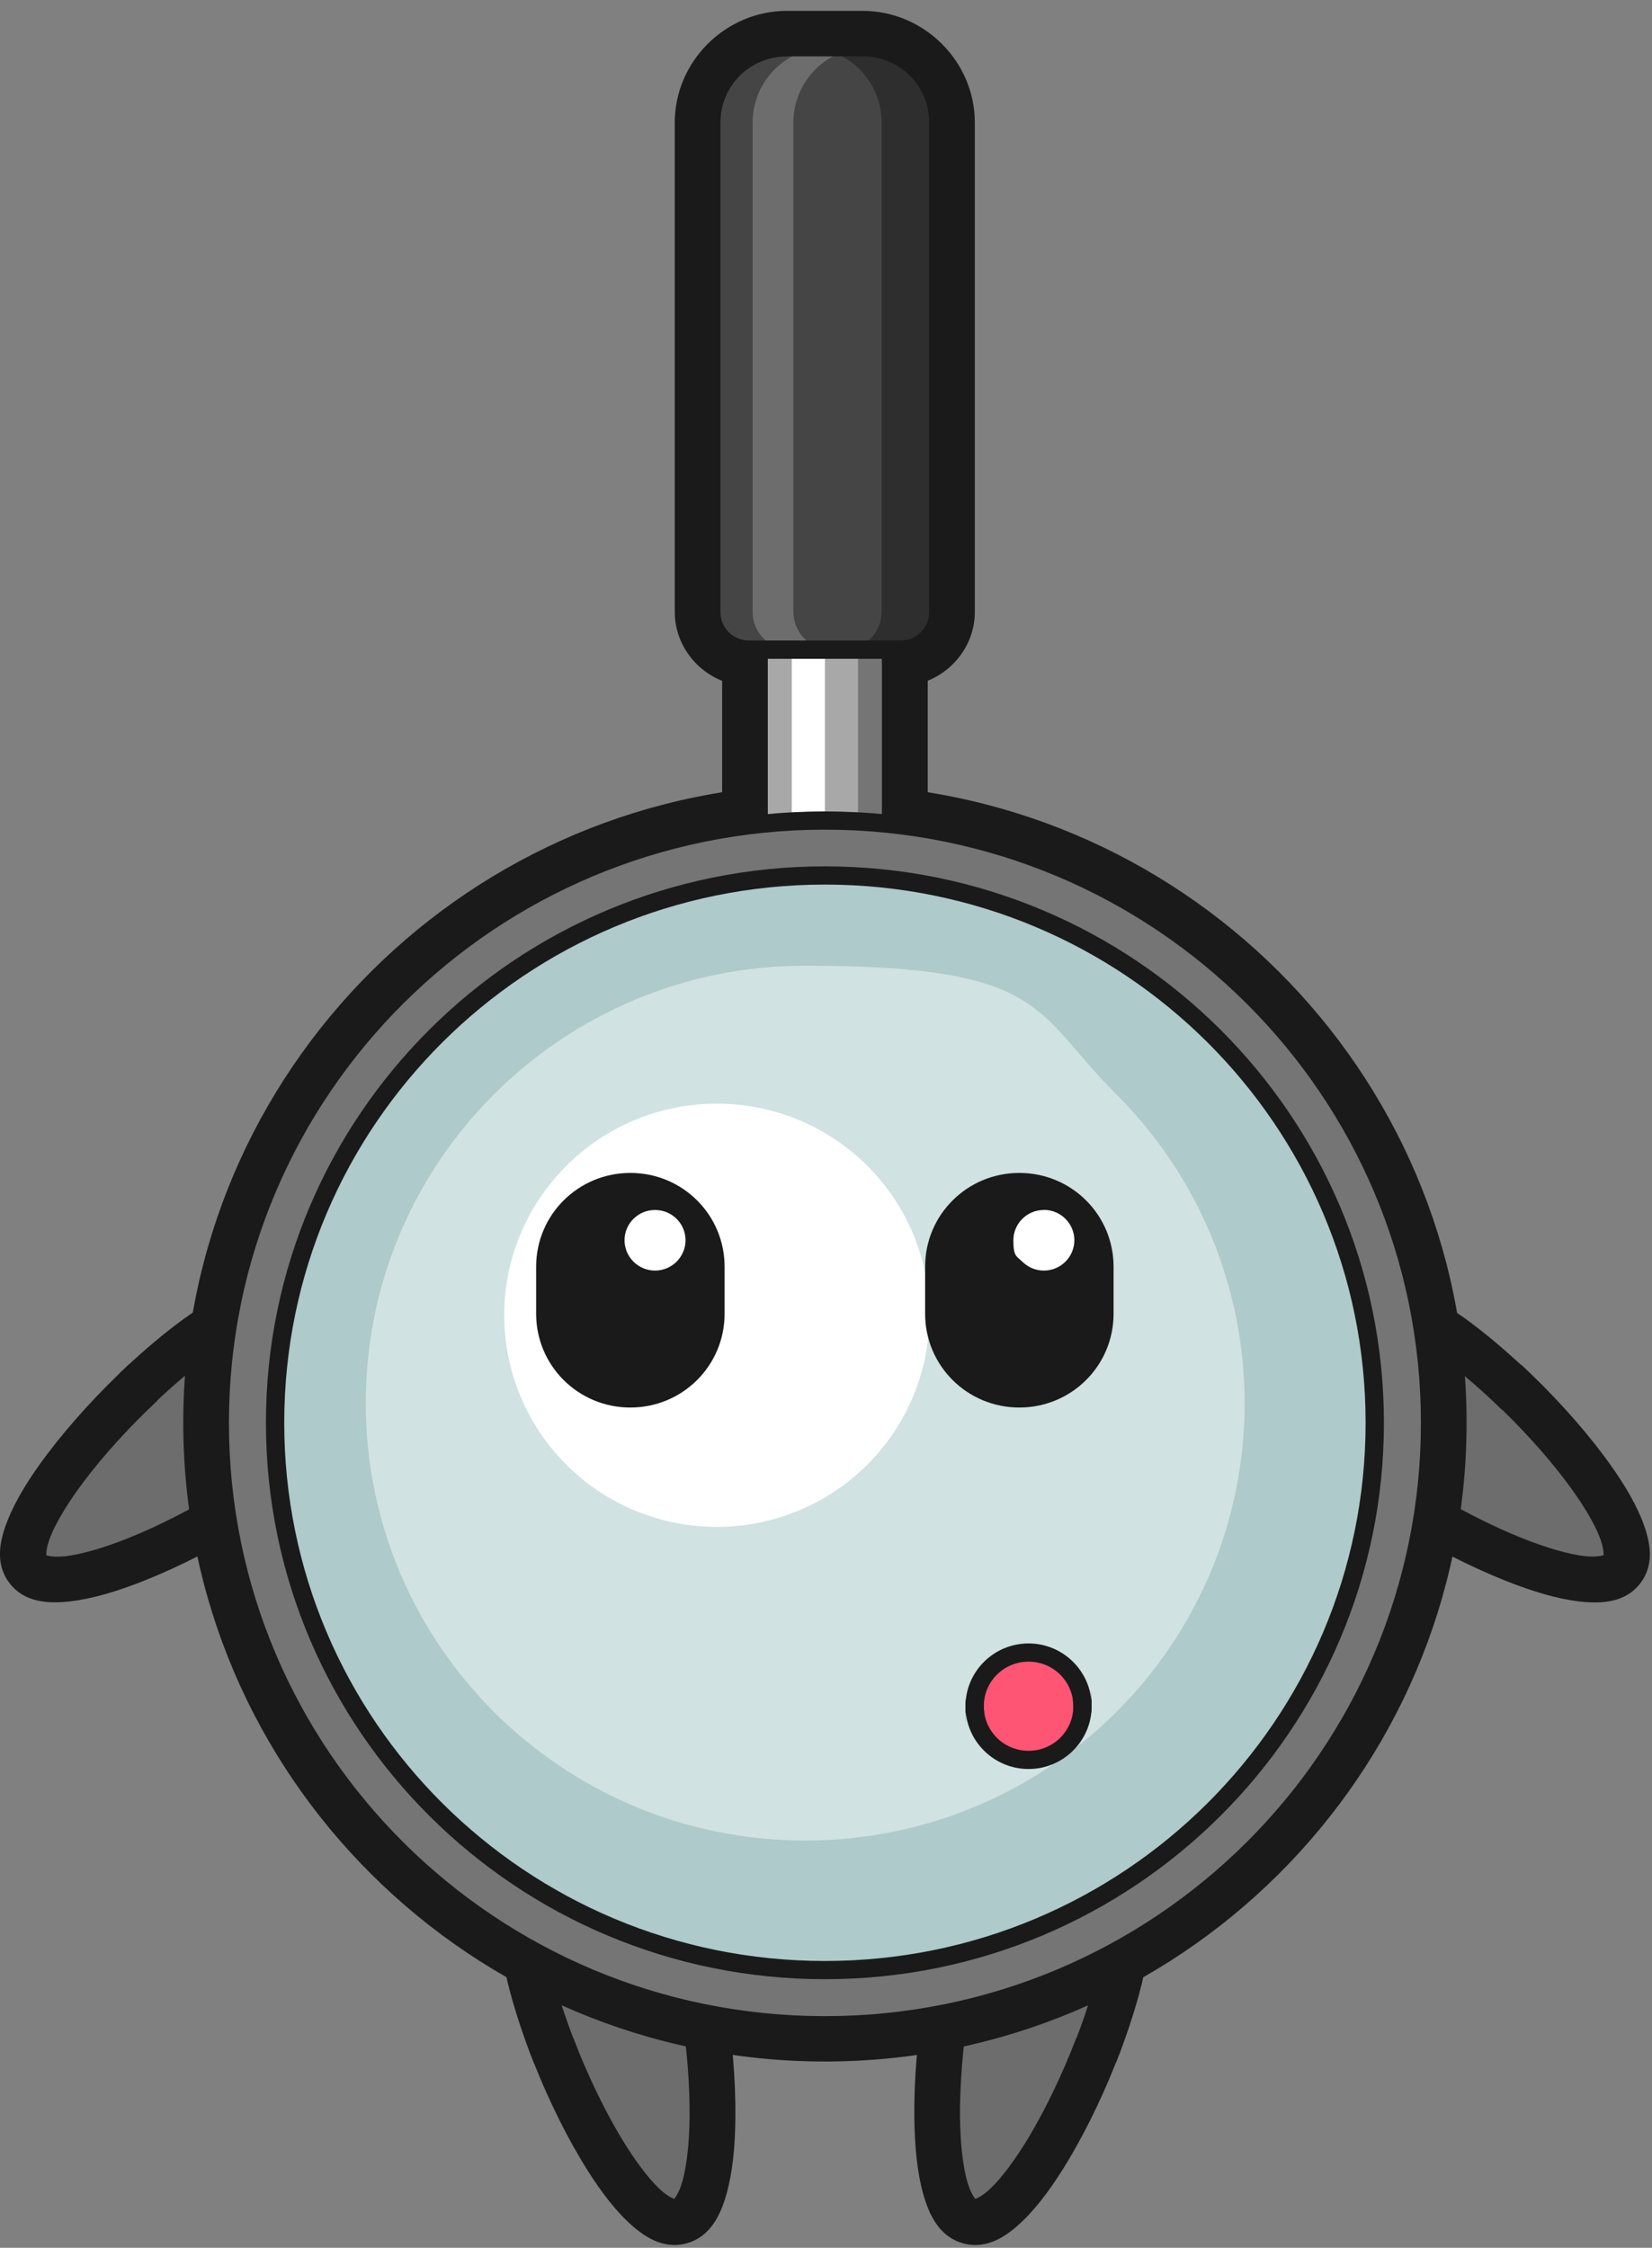 <svg width="122" height="166" viewBox="0 0 122 166" fill="none" xmlns="http://www.w3.org/2000/svg">
<rect x="0" y="0" width="122" height="166" fill="#808080" stroke="none"/>
<g clip-path="url(#clip0_76_23783)">
<path d="M68.061 76.194C68.032 76.194 68.013 76.194 67.984 76.194H67.965C67.936 76.194 67.917 76.194 67.889 76.203C67.86 76.203 67.841 76.203 67.812 76.213C67.783 76.213 67.764 76.222 67.735 76.232C67.716 76.232 67.687 76.232 67.668 76.242H67.659C67.659 76.242 67.639 76.242 67.639 76.251C67.601 76.261 67.572 76.27 67.544 76.28C67.524 76.28 67.496 76.299 67.477 76.308C67.457 76.318 67.428 76.328 67.409 76.337C67.39 76.347 67.361 76.356 67.342 76.375C67.323 76.385 67.294 76.404 67.275 76.413C67.256 76.423 67.237 76.442 67.208 76.451C67.189 76.461 67.17 76.48 67.151 76.499C67.131 76.518 67.112 76.528 67.093 76.547C67.074 76.566 67.055 76.576 67.036 76.595C67.016 76.614 66.997 76.633 66.978 76.652C66.959 76.671 66.94 76.69 66.93 76.709C66.911 76.728 66.901 76.747 66.882 76.766C66.863 76.785 66.853 76.805 66.834 76.824C66.815 76.843 66.805 76.862 66.796 76.89C66.786 76.909 66.767 76.928 66.758 76.957C66.748 76.976 66.738 77.005 66.719 77.024C66.71 77.043 66.7 77.072 66.691 77.091C66.681 77.11 66.671 77.138 66.662 77.157C66.662 77.177 66.643 77.205 66.633 77.224C66.633 77.243 66.614 77.272 66.614 77.301C66.614 77.32 66.604 77.348 66.595 77.377C66.595 77.406 66.585 77.425 66.585 77.453C66.585 77.482 66.585 77.501 66.576 77.53C66.576 77.558 66.576 77.577 66.566 77.606C66.566 77.635 66.566 77.654 66.566 77.682C66.566 77.692 66.566 77.701 66.566 77.711C66.566 77.74 66.566 77.759 66.566 77.787C66.566 77.787 66.566 77.806 66.566 77.816C66.566 77.844 66.566 77.864 66.576 77.892C66.576 77.921 66.576 77.94 66.585 77.969C66.585 77.997 66.595 78.016 66.604 78.045C66.604 78.064 66.604 78.093 66.614 78.112C66.614 78.131 66.614 78.14 66.623 78.14C66.633 78.178 66.643 78.207 66.662 78.236C66.662 78.255 66.681 78.283 66.691 78.302C66.7 78.322 66.71 78.35 66.719 78.369C66.729 78.388 66.738 78.417 66.758 78.436C66.767 78.455 66.786 78.484 66.796 78.503C66.805 78.522 66.825 78.541 66.834 78.57C66.844 78.589 66.863 78.608 66.882 78.627C66.901 78.646 66.911 78.665 66.93 78.684C66.949 78.703 66.959 78.722 66.978 78.741C66.997 78.76 67.016 78.779 67.036 78.799C67.055 78.818 67.074 78.837 67.093 78.846C67.112 78.865 67.131 78.875 67.151 78.894C67.17 78.913 67.189 78.923 67.208 78.942C67.227 78.961 67.246 78.97 67.275 78.98C67.294 78.989 67.314 79.008 67.342 79.018C67.361 79.028 67.39 79.047 67.409 79.056C67.428 79.066 67.457 79.075 67.477 79.085C67.496 79.094 67.524 79.104 67.544 79.113C67.563 79.113 67.591 79.132 67.62 79.142C67.639 79.142 67.668 79.161 67.697 79.161C67.726 79.161 67.745 79.171 67.774 79.18C67.802 79.18 67.822 79.19 67.85 79.19C67.879 79.19 67.898 79.19 67.927 79.199C67.956 79.199 67.975 79.199 68.004 79.209C68.032 79.209 68.052 79.209 68.08 79.209C68.09 79.209 68.1 79.209 68.109 79.209C68.138 79.209 68.157 79.209 68.186 79.209H68.205C68.234 79.209 68.253 79.209 68.282 79.199C68.31 79.199 68.329 79.199 68.358 79.19C68.387 79.19 68.406 79.18 68.435 79.171C68.454 79.171 68.483 79.171 68.502 79.161H68.512C68.512 79.161 68.531 79.161 68.531 79.152C68.569 79.142 68.598 79.132 68.636 79.113C68.655 79.113 68.684 79.094 68.703 79.085C68.722 79.075 68.751 79.066 68.77 79.056C68.79 79.047 68.818 79.037 68.838 79.018C68.857 79.008 68.885 78.989 68.905 78.98C68.924 78.97 68.943 78.951 68.972 78.942C68.991 78.932 69.01 78.913 69.029 78.894C69.048 78.875 69.067 78.865 69.087 78.846C69.106 78.827 69.125 78.818 69.144 78.799C69.163 78.779 69.183 78.76 69.202 78.741C69.221 78.722 69.24 78.703 69.25 78.684C69.269 78.665 69.278 78.646 69.298 78.627C69.317 78.608 69.326 78.589 69.346 78.57C69.365 78.55 69.374 78.531 69.384 78.503C69.393 78.484 69.413 78.465 69.422 78.436C69.432 78.417 69.451 78.388 69.46 78.369C69.47 78.35 69.48 78.322 69.489 78.302C69.499 78.283 69.508 78.255 69.518 78.236C69.518 78.217 69.537 78.188 69.547 78.159C69.547 78.14 69.566 78.112 69.566 78.083C69.566 78.054 69.576 78.035 69.585 78.007C69.585 77.978 69.595 77.959 69.595 77.93C69.595 77.902 69.595 77.883 69.604 77.854C69.604 77.825 69.604 77.806 69.614 77.778C69.614 77.749 69.614 77.73 69.614 77.701V77.673C69.614 77.644 69.614 77.625 69.614 77.596V77.577C69.614 77.549 69.614 77.53 69.604 77.501C69.604 77.472 69.604 77.453 69.595 77.425C69.595 77.396 69.585 77.377 69.576 77.348C69.576 77.329 69.576 77.301 69.566 77.281C69.566 77.263 69.566 77.253 69.556 77.253C69.547 77.215 69.537 77.186 69.528 77.157C69.528 77.129 69.508 77.11 69.499 77.091C69.489 77.072 69.48 77.043 69.47 77.024C69.46 77.005 69.451 76.976 69.432 76.957C69.422 76.938 69.403 76.909 69.393 76.89C69.384 76.871 69.365 76.852 69.355 76.824C69.336 76.805 69.326 76.785 69.307 76.766C69.288 76.747 69.278 76.728 69.259 76.709C69.24 76.69 69.231 76.671 69.211 76.652C69.192 76.633 69.173 76.614 69.154 76.595C69.135 76.576 69.115 76.556 69.096 76.547C69.077 76.528 69.058 76.518 69.039 76.499C69.02 76.48 69 76.471 68.981 76.451C68.962 76.432 68.943 76.423 68.914 76.413C68.895 76.404 68.876 76.385 68.847 76.375C68.828 76.366 68.799 76.347 68.78 76.337C68.761 76.328 68.732 76.318 68.713 76.299C68.694 76.289 68.665 76.28 68.646 76.27C68.627 76.27 68.598 76.251 68.579 76.242C68.55 76.242 68.531 76.222 68.502 76.222C68.473 76.222 68.454 76.213 68.425 76.203C68.397 76.203 68.377 76.194 68.349 76.194C68.32 76.194 68.301 76.194 68.272 76.184C68.243 76.184 68.224 76.184 68.195 76.175C68.167 76.175 68.147 76.175 68.119 76.175C68.109 76.175 68.1 76.175 68.09 76.175L68.061 76.194Z" fill="white"/>
<path d="M68.061 76.194C68.032 76.194 68.013 76.194 67.984 76.194H67.965C67.936 76.194 67.917 76.194 67.889 76.204C67.86 76.204 67.841 76.204 67.812 76.213C67.783 76.213 67.764 76.223 67.735 76.232C67.716 76.232 67.687 76.232 67.668 76.242H67.659C67.659 76.242 67.639 76.242 67.639 76.251C67.601 76.261 67.572 76.27 67.544 76.28C67.524 76.28 67.496 76.299 67.477 76.309C67.457 76.318 67.428 76.328 67.409 76.337C67.39 76.347 67.361 76.356 67.342 76.375C67.323 76.385 67.294 76.404 67.275 76.414C67.256 76.423 67.237 76.442 67.208 76.452C67.189 76.461 67.17 76.48 67.151 76.499C67.131 76.519 67.112 76.528 67.093 76.547C67.074 76.566 67.055 76.576 67.036 76.595C67.016 76.614 66.997 76.633 66.978 76.652C66.959 76.671 66.94 76.69 66.93 76.709C66.911 76.728 66.901 76.748 66.882 76.767C66.863 76.786 66.853 76.805 66.834 76.824C66.815 76.843 66.805 76.862 66.796 76.891C66.786 76.91 66.767 76.929 66.758 76.957C66.748 76.977 66.738 77.005 66.719 77.024C66.71 77.043 66.7 77.072 66.691 77.091C66.681 77.11 66.671 77.139 66.662 77.158C66.662 77.177 66.643 77.205 66.633 77.225C66.633 77.244 66.614 77.272 66.614 77.301C66.614 77.32 66.604 77.349 66.595 77.377C66.595 77.406 66.585 77.425 66.585 77.454C66.585 77.482 66.585 77.501 66.576 77.53C66.576 77.558 66.576 77.578 66.566 77.606C66.566 77.635 66.566 77.654 66.566 77.683C66.566 77.692 66.566 77.702 66.566 77.711C66.566 77.74 66.566 77.759 66.566 77.787C66.566 77.787 66.566 77.806 66.566 77.816C66.566 77.845 66.566 77.864 66.576 77.892C66.576 77.921 66.576 77.94 66.585 77.969C66.585 77.997 66.595 78.016 66.604 78.045C66.604 78.064 66.604 78.093 66.614 78.112C66.614 78.131 66.614 78.141 66.623 78.141C66.633 78.179 66.643 78.207 66.662 78.236C66.662 78.255 66.681 78.284 66.691 78.303C66.7 78.322 66.71 78.35 66.719 78.369C66.729 78.388 66.738 78.417 66.758 78.436C66.767 78.455 66.786 78.484 66.796 78.503C66.805 78.522 66.825 78.541 66.834 78.57C66.844 78.589 66.863 78.608 66.882 78.627C66.901 78.646 66.911 78.665 66.93 78.684C66.949 78.703 66.959 78.722 66.978 78.742C66.997 78.761 67.016 78.78 67.036 78.799C67.055 78.818 67.074 78.837 67.093 78.847C67.112 78.866 67.131 78.875 67.151 78.894C67.17 78.913 67.189 78.923 67.208 78.942C67.227 78.961 67.246 78.971 67.275 78.98C67.294 78.99 67.314 79.009 67.342 79.018C67.361 79.028 67.39 79.047 67.409 79.056C67.428 79.066 67.457 79.076 67.477 79.085C67.496 79.094 67.524 79.104 67.544 79.114C67.563 79.114 67.591 79.133 67.62 79.142C67.639 79.142 67.668 79.161 67.697 79.161C67.726 79.161 67.745 79.171 67.774 79.18C67.802 79.18 67.822 79.19 67.85 79.19C67.879 79.19 67.898 79.19 67.927 79.2C67.956 79.2 67.975 79.2 68.004 79.209C68.032 79.209 68.052 79.209 68.08 79.209H68.109C68.138 79.209 68.157 79.209 68.186 79.209H68.205C68.234 79.209 68.253 79.209 68.282 79.2C68.31 79.2 68.329 79.2 68.358 79.19C68.387 79.19 68.406 79.18 68.435 79.171C68.454 79.171 68.483 79.171 68.502 79.161H68.512C68.512 79.161 68.531 79.161 68.531 79.152C68.569 79.142 68.598 79.133 68.636 79.123C68.655 79.123 68.684 79.104 68.703 79.094C68.722 79.085 68.751 79.076 68.77 79.066C68.79 79.056 68.818 79.047 68.838 79.028C68.857 79.018 68.885 78.999 68.905 78.99C68.924 78.98 68.943 78.961 68.972 78.951C68.991 78.942 69.01 78.923 69.029 78.904C69.048 78.885 69.067 78.875 69.087 78.856C69.106 78.837 69.125 78.827 69.144 78.808C69.163 78.789 69.183 78.77 69.202 78.751C69.221 78.732 69.24 78.713 69.25 78.694C69.269 78.675 69.278 78.656 69.298 78.637C69.317 78.618 69.326 78.598 69.346 78.579C69.365 78.56 69.374 78.541 69.384 78.513C69.393 78.493 69.413 78.474 69.422 78.446C69.432 78.427 69.451 78.398 69.46 78.379C69.47 78.36 69.48 78.331 69.489 78.312C69.499 78.293 69.508 78.264 69.518 78.245C69.518 78.226 69.537 78.198 69.547 78.169C69.547 78.141 69.566 78.121 69.566 78.093C69.566 78.064 69.576 78.045 69.585 78.016C69.585 77.988 69.595 77.969 69.595 77.94C69.595 77.912 69.595 77.892 69.604 77.864C69.604 77.835 69.604 77.816 69.614 77.787C69.614 77.759 69.614 77.74 69.614 77.711V77.683C69.614 77.654 69.614 77.635 69.614 77.606V77.587C69.614 77.558 69.614 77.539 69.604 77.511C69.604 77.482 69.604 77.463 69.595 77.434C69.595 77.406 69.585 77.387 69.576 77.358C69.576 77.339 69.576 77.31 69.566 77.291C69.566 77.272 69.566 77.263 69.556 77.263C69.547 77.234 69.537 77.196 69.528 77.167C69.528 77.139 69.508 77.12 69.499 77.1C69.489 77.081 69.48 77.053 69.47 77.034C69.46 77.015 69.451 76.986 69.432 76.967C69.422 76.948 69.403 76.919 69.393 76.9C69.384 76.881 69.365 76.862 69.355 76.833C69.336 76.814 69.326 76.795 69.307 76.776C69.288 76.757 69.278 76.738 69.259 76.719C69.24 76.7 69.231 76.681 69.211 76.662C69.192 76.642 69.173 76.624 69.154 76.604C69.135 76.585 69.115 76.566 69.096 76.557C69.077 76.538 69.058 76.528 69.039 76.509C69.02 76.49 69 76.48 68.981 76.461C68.962 76.442 68.943 76.433 68.914 76.423C68.895 76.414 68.876 76.394 68.847 76.385C68.828 76.375 68.799 76.356 68.78 76.347C68.761 76.337 68.732 76.328 68.713 76.309C68.694 76.299 68.665 76.29 68.646 76.28C68.627 76.27 68.598 76.261 68.579 76.251C68.55 76.251 68.531 76.232 68.502 76.232C68.473 76.232 68.454 76.223 68.425 76.213C68.397 76.213 68.377 76.204 68.349 76.204C68.32 76.204 68.301 76.204 68.272 76.194C68.243 76.194 68.224 76.194 68.195 76.185C68.167 76.185 68.147 76.185 68.119 76.185H68.09L68.061 76.194Z" fill="white"/>
<path d="M68.061 76.194C68.032 76.194 68.013 76.194 67.984 76.194H67.965C67.936 76.194 67.917 76.194 67.889 76.204C67.86 76.204 67.841 76.204 67.812 76.213C67.783 76.213 67.764 76.223 67.735 76.232C67.716 76.232 67.687 76.232 67.668 76.242H67.659C67.659 76.242 67.639 76.242 67.639 76.251C67.601 76.261 67.572 76.27 67.544 76.28C67.524 76.28 67.496 76.299 67.477 76.309C67.457 76.318 67.428 76.328 67.409 76.337C67.39 76.347 67.361 76.356 67.342 76.375C67.323 76.385 67.294 76.404 67.275 76.414C67.256 76.423 67.237 76.442 67.208 76.452C67.189 76.461 67.17 76.48 67.151 76.499C67.131 76.519 67.112 76.528 67.093 76.547C67.074 76.566 67.055 76.576 67.036 76.595C67.016 76.614 66.997 76.633 66.978 76.652C66.959 76.671 66.94 76.69 66.93 76.709C66.911 76.728 66.901 76.748 66.882 76.767C66.863 76.786 66.853 76.805 66.834 76.824C66.815 76.843 66.805 76.862 66.796 76.891C66.786 76.91 66.767 76.929 66.758 76.957C66.748 76.977 66.738 77.005 66.719 77.024C66.71 77.043 66.7 77.072 66.691 77.091C66.681 77.11 66.671 77.139 66.662 77.158C66.662 77.177 66.643 77.205 66.633 77.225C66.633 77.244 66.614 77.272 66.614 77.301C66.614 77.32 66.604 77.349 66.595 77.377C66.595 77.406 66.585 77.425 66.585 77.454C66.585 77.482 66.585 77.501 66.576 77.53C66.576 77.558 66.576 77.578 66.566 77.606C66.566 77.635 66.566 77.654 66.566 77.683C66.566 77.692 66.566 77.702 66.566 77.711C66.566 77.74 66.566 77.759 66.566 77.787C66.566 77.787 66.566 77.806 66.566 77.816C66.566 77.845 66.566 77.864 66.576 77.892C66.576 77.921 66.576 77.94 66.585 77.969C66.585 77.997 66.595 78.016 66.604 78.045C66.604 78.064 66.604 78.093 66.614 78.112C66.614 78.131 66.614 78.141 66.623 78.141C66.633 78.179 66.643 78.207 66.662 78.236C66.662 78.255 66.681 78.284 66.691 78.303C66.7 78.322 66.71 78.35 66.719 78.369C66.729 78.388 66.738 78.417 66.758 78.436C66.767 78.455 66.786 78.484 66.796 78.503C66.805 78.522 66.825 78.541 66.834 78.57C66.844 78.589 66.863 78.608 66.882 78.627C66.901 78.646 66.911 78.665 66.93 78.684C66.949 78.703 66.959 78.722 66.978 78.742C66.997 78.761 67.016 78.78 67.036 78.799C67.055 78.818 67.074 78.837 67.093 78.847C67.112 78.866 67.131 78.875 67.151 78.894C67.17 78.913 67.189 78.923 67.208 78.942C67.227 78.961 67.246 78.971 67.275 78.98C67.294 78.99 67.314 79.009 67.342 79.018C67.361 79.028 67.39 79.047 67.409 79.056C67.428 79.066 67.457 79.076 67.477 79.085C67.496 79.094 67.524 79.104 67.544 79.114C67.563 79.114 67.591 79.133 67.62 79.142C67.639 79.142 67.668 79.161 67.697 79.161C67.726 79.161 67.745 79.171 67.774 79.18C67.802 79.18 67.822 79.19 67.85 79.19C67.879 79.19 67.898 79.19 67.927 79.2C67.956 79.2 67.975 79.2 68.004 79.209C68.032 79.209 68.052 79.209 68.08 79.209H68.109C68.138 79.209 68.157 79.209 68.186 79.209H68.205C68.234 79.209 68.253 79.209 68.282 79.2C68.31 79.2 68.329 79.2 68.358 79.19C68.387 79.19 68.406 79.18 68.435 79.171C68.454 79.171 68.483 79.171 68.502 79.161H68.512C68.512 79.161 68.531 79.161 68.531 79.152C68.569 79.142 68.598 79.133 68.636 79.123C68.655 79.123 68.684 79.104 68.703 79.094C68.722 79.085 68.751 79.076 68.77 79.066C68.79 79.056 68.818 79.047 68.838 79.028C68.857 79.018 68.885 78.999 68.905 78.99C68.924 78.98 68.943 78.961 68.972 78.951C68.991 78.942 69.01 78.923 69.029 78.904C69.048 78.885 69.067 78.875 69.087 78.856C69.106 78.837 69.125 78.827 69.144 78.808C69.163 78.789 69.183 78.77 69.202 78.751C69.221 78.732 69.24 78.713 69.25 78.694C69.269 78.675 69.278 78.656 69.298 78.637C69.317 78.618 69.326 78.598 69.346 78.579C69.365 78.56 69.374 78.541 69.384 78.513C69.393 78.493 69.413 78.474 69.422 78.446C69.432 78.427 69.451 78.398 69.46 78.379C69.47 78.36 69.48 78.331 69.489 78.312C69.499 78.293 69.508 78.264 69.518 78.245C69.518 78.226 69.537 78.198 69.547 78.169C69.547 78.141 69.566 78.121 69.566 78.093C69.566 78.064 69.576 78.045 69.585 78.016C69.585 77.988 69.595 77.969 69.595 77.94C69.595 77.912 69.595 77.892 69.604 77.864C69.604 77.835 69.604 77.816 69.614 77.787C69.614 77.759 69.614 77.74 69.614 77.711V77.683C69.614 77.654 69.614 77.635 69.614 77.606V77.587C69.614 77.558 69.614 77.539 69.604 77.511C69.604 77.482 69.604 77.463 69.595 77.434C69.595 77.406 69.585 77.387 69.576 77.358C69.576 77.339 69.576 77.31 69.566 77.291C69.566 77.272 69.566 77.263 69.556 77.263C69.547 77.234 69.537 77.196 69.528 77.167C69.528 77.139 69.508 77.12 69.499 77.1C69.489 77.081 69.48 77.053 69.47 77.034C69.46 77.015 69.451 76.986 69.432 76.967C69.422 76.948 69.403 76.919 69.393 76.9C69.384 76.881 69.365 76.862 69.355 76.833C69.336 76.814 69.326 76.795 69.307 76.776C69.288 76.757 69.278 76.738 69.259 76.719C69.24 76.7 69.231 76.681 69.211 76.662C69.192 76.642 69.173 76.624 69.154 76.604C69.135 76.585 69.115 76.566 69.096 76.557C69.077 76.538 69.058 76.528 69.039 76.509C69.02 76.49 69 76.48 68.981 76.461C68.962 76.442 68.943 76.433 68.914 76.423C68.895 76.414 68.876 76.394 68.847 76.385C68.828 76.375 68.799 76.356 68.78 76.347C68.761 76.337 68.732 76.328 68.713 76.309C68.694 76.299 68.665 76.29 68.646 76.28C68.627 76.27 68.598 76.261 68.579 76.251C68.55 76.251 68.531 76.232 68.502 76.232C68.473 76.232 68.454 76.223 68.425 76.213C68.397 76.213 68.377 76.204 68.349 76.204C68.32 76.204 68.301 76.204 68.272 76.194C68.243 76.194 68.224 76.194 68.195 76.185C68.167 76.185 68.147 76.185 68.119 76.185H68.09L68.061 76.194Z" fill="white"/>
<path d="M68.061 76.194C68.032 76.194 68.013 76.194 67.984 76.194H67.965C67.936 76.194 67.917 76.194 67.889 76.204C67.86 76.204 67.841 76.204 67.812 76.213C67.783 76.213 67.764 76.223 67.735 76.232C67.716 76.232 67.687 76.232 67.668 76.242H67.659C67.659 76.242 67.639 76.242 67.639 76.251C67.601 76.261 67.572 76.27 67.544 76.28C67.524 76.28 67.496 76.299 67.477 76.309C67.457 76.318 67.428 76.328 67.409 76.337C67.39 76.347 67.361 76.356 67.342 76.375C67.323 76.385 67.294 76.404 67.275 76.414C67.256 76.423 67.237 76.442 67.208 76.452C67.189 76.461 67.17 76.48 67.151 76.499C67.131 76.519 67.112 76.528 67.093 76.547C67.074 76.566 67.055 76.576 67.036 76.595C67.016 76.614 66.997 76.633 66.978 76.652C66.959 76.671 66.94 76.69 66.93 76.709C66.911 76.728 66.901 76.748 66.882 76.767C66.863 76.786 66.853 76.805 66.834 76.824C66.815 76.843 66.805 76.862 66.796 76.891C66.786 76.91 66.767 76.929 66.758 76.957C66.748 76.977 66.738 77.005 66.719 77.024C66.71 77.043 66.7 77.072 66.691 77.091C66.681 77.11 66.671 77.139 66.662 77.158C66.662 77.177 66.643 77.205 66.633 77.225C66.633 77.244 66.614 77.272 66.614 77.301C66.614 77.32 66.604 77.349 66.595 77.377C66.595 77.406 66.585 77.425 66.585 77.454C66.585 77.482 66.585 77.501 66.576 77.53C66.576 77.558 66.576 77.578 66.566 77.606C66.566 77.635 66.566 77.654 66.566 77.683C66.566 77.692 66.566 77.702 66.566 77.711C66.566 77.74 66.566 77.759 66.566 77.787C66.566 77.787 66.566 77.806 66.566 77.816C66.566 77.845 66.566 77.864 66.576 77.892C66.576 77.921 66.576 77.94 66.585 77.969C66.585 77.997 66.595 78.016 66.604 78.045C66.604 78.064 66.604 78.093 66.614 78.112C66.614 78.131 66.614 78.141 66.623 78.141C66.633 78.179 66.643 78.207 66.662 78.236C66.662 78.255 66.681 78.284 66.691 78.303C66.7 78.322 66.71 78.35 66.719 78.369C66.729 78.388 66.738 78.417 66.758 78.436C66.767 78.455 66.786 78.484 66.796 78.503C66.805 78.522 66.825 78.541 66.834 78.57C66.844 78.589 66.863 78.608 66.882 78.627C66.901 78.646 66.911 78.665 66.93 78.684C66.949 78.703 66.959 78.722 66.978 78.742C66.997 78.761 67.016 78.78 67.036 78.799C67.055 78.818 67.074 78.837 67.093 78.847C67.112 78.866 67.131 78.875 67.151 78.894C67.17 78.913 67.189 78.923 67.208 78.942C67.227 78.961 67.246 78.971 67.275 78.98C67.294 78.99 67.314 79.009 67.342 79.018C67.361 79.028 67.39 79.047 67.409 79.056C67.428 79.066 67.457 79.076 67.477 79.085C67.496 79.094 67.524 79.104 67.544 79.114C67.563 79.114 67.591 79.133 67.62 79.142C67.639 79.142 67.668 79.161 67.697 79.161C67.726 79.161 67.745 79.171 67.774 79.18C67.802 79.18 67.822 79.19 67.85 79.19C67.879 79.19 67.898 79.19 67.927 79.2C67.956 79.2 67.975 79.2 68.004 79.209C68.032 79.209 68.052 79.209 68.08 79.209H68.109C68.138 79.209 68.157 79.209 68.186 79.209H68.205C68.234 79.209 68.253 79.209 68.282 79.2C68.31 79.2 68.329 79.2 68.358 79.19C68.387 79.19 68.406 79.18 68.435 79.171C68.454 79.171 68.483 79.171 68.502 79.161H68.512C68.512 79.161 68.531 79.161 68.531 79.152C68.569 79.142 68.598 79.133 68.636 79.123C68.655 79.123 68.684 79.104 68.703 79.094C68.722 79.085 68.751 79.076 68.77 79.066C68.79 79.056 68.818 79.047 68.838 79.028C68.857 79.018 68.885 78.999 68.905 78.99C68.924 78.98 68.943 78.961 68.972 78.951C68.991 78.942 69.01 78.923 69.029 78.904C69.048 78.885 69.067 78.875 69.087 78.856C69.106 78.837 69.125 78.827 69.144 78.808C69.163 78.789 69.183 78.77 69.202 78.751C69.221 78.732 69.24 78.713 69.25 78.694C69.269 78.675 69.278 78.656 69.298 78.637C69.317 78.618 69.326 78.598 69.346 78.579C69.365 78.56 69.374 78.541 69.384 78.513C69.393 78.493 69.413 78.474 69.422 78.446C69.432 78.427 69.451 78.398 69.46 78.379C69.47 78.36 69.48 78.331 69.489 78.312C69.499 78.293 69.508 78.264 69.518 78.245C69.518 78.226 69.537 78.198 69.547 78.169C69.547 78.141 69.566 78.121 69.566 78.093C69.566 78.064 69.576 78.045 69.585 78.016C69.585 77.988 69.595 77.969 69.595 77.94C69.595 77.912 69.595 77.892 69.604 77.864C69.604 77.835 69.604 77.816 69.614 77.787C69.614 77.759 69.614 77.74 69.614 77.711V77.683C69.614 77.654 69.614 77.635 69.614 77.606V77.587C69.614 77.558 69.614 77.539 69.604 77.511C69.604 77.482 69.604 77.463 69.595 77.434C69.595 77.406 69.585 77.387 69.576 77.358C69.576 77.339 69.576 77.31 69.566 77.291C69.566 77.272 69.566 77.263 69.556 77.263C69.547 77.234 69.537 77.196 69.528 77.167C69.528 77.139 69.508 77.12 69.499 77.1C69.489 77.081 69.48 77.053 69.47 77.034C69.46 77.015 69.451 76.986 69.432 76.967C69.422 76.948 69.403 76.919 69.393 76.9C69.384 76.881 69.365 76.862 69.355 76.833C69.336 76.814 69.326 76.795 69.307 76.776C69.288 76.757 69.278 76.738 69.259 76.719C69.24 76.7 69.231 76.681 69.211 76.662C69.192 76.642 69.173 76.624 69.154 76.604C69.135 76.585 69.115 76.566 69.096 76.557C69.077 76.538 69.058 76.528 69.039 76.509C69.02 76.49 69 76.48 68.981 76.461C68.962 76.442 68.943 76.433 68.914 76.423C68.895 76.414 68.876 76.394 68.847 76.385C68.828 76.375 68.799 76.356 68.78 76.347C68.761 76.337 68.732 76.328 68.713 76.309C68.694 76.299 68.665 76.29 68.646 76.28C68.627 76.27 68.598 76.261 68.579 76.251C68.55 76.251 68.531 76.232 68.502 76.232C68.473 76.232 68.454 76.223 68.425 76.213C68.397 76.213 68.377 76.204 68.349 76.204C68.32 76.204 68.301 76.204 68.272 76.194C68.243 76.194 68.224 76.194 68.195 76.185C68.167 76.185 68.147 76.185 68.119 76.185H68.09L68.061 76.194Z" fill="white"/>
<path d="M68.061 76.194C68.032 76.194 68.013 76.194 67.984 76.194H67.965C67.936 76.194 67.917 76.194 67.889 76.204C67.86 76.204 67.841 76.204 67.812 76.213C67.783 76.213 67.764 76.223 67.735 76.232C67.716 76.232 67.687 76.232 67.668 76.242H67.659C67.659 76.242 67.639 76.242 67.639 76.251C67.601 76.261 67.572 76.27 67.544 76.28C67.524 76.28 67.496 76.299 67.477 76.309C67.457 76.318 67.428 76.328 67.409 76.337C67.39 76.347 67.361 76.356 67.342 76.375C67.323 76.385 67.294 76.404 67.275 76.414C67.256 76.423 67.237 76.442 67.208 76.452C67.189 76.461 67.17 76.48 67.151 76.499C67.131 76.519 67.112 76.528 67.093 76.547C67.074 76.566 67.055 76.576 67.036 76.595C67.016 76.614 66.997 76.633 66.978 76.652C66.959 76.671 66.94 76.69 66.93 76.709C66.911 76.728 66.901 76.748 66.882 76.767C66.863 76.786 66.853 76.805 66.834 76.824C66.815 76.843 66.805 76.862 66.796 76.891C66.786 76.91 66.767 76.929 66.758 76.957C66.748 76.977 66.738 77.005 66.719 77.024C66.71 77.043 66.7 77.072 66.691 77.091C66.681 77.11 66.671 77.139 66.662 77.158C66.662 77.177 66.643 77.205 66.633 77.225C66.633 77.244 66.614 77.272 66.614 77.301C66.614 77.32 66.604 77.349 66.595 77.377C66.595 77.406 66.585 77.425 66.585 77.454C66.585 77.482 66.585 77.501 66.576 77.53C66.576 77.558 66.576 77.578 66.566 77.606C66.566 77.635 66.566 77.654 66.566 77.683C66.566 77.692 66.566 77.702 66.566 77.711C66.566 77.74 66.566 77.759 66.566 77.787C66.566 77.787 66.566 77.806 66.566 77.816C66.566 77.845 66.566 77.864 66.576 77.892C66.576 77.921 66.576 77.94 66.585 77.969C66.585 77.997 66.595 78.016 66.604 78.045C66.604 78.064 66.604 78.093 66.614 78.112C66.614 78.131 66.614 78.141 66.623 78.141C66.633 78.179 66.643 78.207 66.662 78.236C66.662 78.255 66.681 78.284 66.691 78.303C66.7 78.322 66.71 78.35 66.719 78.369C66.729 78.388 66.738 78.417 66.758 78.436C66.767 78.455 66.786 78.484 66.796 78.503C66.805 78.522 66.825 78.541 66.834 78.57C66.844 78.589 66.863 78.608 66.882 78.627C66.901 78.646 66.911 78.665 66.93 78.684C66.949 78.703 66.959 78.722 66.978 78.742C66.997 78.761 67.016 78.78 67.036 78.799C67.055 78.818 67.074 78.837 67.093 78.847C67.112 78.866 67.131 78.875 67.151 78.894C67.17 78.913 67.189 78.923 67.208 78.942C67.227 78.961 67.246 78.971 67.275 78.98C67.294 78.99 67.314 79.009 67.342 79.018C67.361 79.028 67.39 79.047 67.409 79.056C67.428 79.066 67.457 79.076 67.477 79.085C67.496 79.094 67.524 79.104 67.544 79.114C67.563 79.114 67.591 79.133 67.62 79.142C67.639 79.142 67.668 79.161 67.697 79.161C67.726 79.161 67.745 79.171 67.774 79.18C67.802 79.18 67.822 79.19 67.85 79.19C67.879 79.19 67.898 79.19 67.927 79.2C67.956 79.2 67.975 79.2 68.004 79.209C68.032 79.209 68.052 79.209 68.08 79.209H68.109C68.138 79.209 68.157 79.209 68.186 79.209H68.205C68.234 79.209 68.253 79.209 68.282 79.2C68.31 79.2 68.329 79.2 68.358 79.19C68.387 79.19 68.406 79.18 68.435 79.171C68.454 79.171 68.483 79.171 68.502 79.161H68.512C68.512 79.161 68.531 79.161 68.531 79.152C68.569 79.142 68.598 79.133 68.636 79.123C68.655 79.123 68.684 79.104 68.703 79.094C68.722 79.085 68.751 79.076 68.77 79.066C68.79 79.056 68.818 79.047 68.838 79.028C68.857 79.018 68.885 78.999 68.905 78.99C68.924 78.98 68.943 78.961 68.972 78.951C68.991 78.942 69.01 78.923 69.029 78.904C69.048 78.885 69.067 78.875 69.087 78.856C69.106 78.837 69.125 78.827 69.144 78.808C69.163 78.789 69.183 78.77 69.202 78.751C69.221 78.732 69.24 78.713 69.25 78.694C69.269 78.675 69.278 78.656 69.298 78.637C69.317 78.618 69.326 78.598 69.346 78.579C69.365 78.56 69.374 78.541 69.384 78.513C69.393 78.493 69.413 78.474 69.422 78.446C69.432 78.427 69.451 78.398 69.46 78.379C69.47 78.36 69.48 78.331 69.489 78.312C69.499 78.293 69.508 78.264 69.518 78.245C69.518 78.226 69.537 78.198 69.547 78.169C69.547 78.141 69.566 78.121 69.566 78.093C69.566 78.064 69.576 78.045 69.585 78.016C69.585 77.988 69.595 77.969 69.595 77.94C69.595 77.912 69.595 77.892 69.604 77.864C69.604 77.835 69.604 77.816 69.614 77.787C69.614 77.759 69.614 77.74 69.614 77.711V77.683C69.614 77.654 69.614 77.635 69.614 77.606V77.587C69.614 77.558 69.614 77.539 69.604 77.511C69.604 77.482 69.604 77.463 69.595 77.434C69.595 77.406 69.585 77.387 69.576 77.358C69.576 77.339 69.576 77.31 69.566 77.291C69.566 77.272 69.566 77.263 69.556 77.263C69.547 77.234 69.537 77.196 69.528 77.167C69.528 77.139 69.508 77.12 69.499 77.1C69.489 77.081 69.48 77.053 69.47 77.034C69.46 77.015 69.451 76.986 69.432 76.967C69.422 76.948 69.403 76.919 69.393 76.9C69.384 76.881 69.365 76.862 69.355 76.833C69.336 76.814 69.326 76.795 69.307 76.776C69.288 76.757 69.278 76.738 69.259 76.719C69.24 76.7 69.231 76.681 69.211 76.662C69.192 76.642 69.173 76.624 69.154 76.604C69.135 76.585 69.115 76.566 69.096 76.557C69.077 76.538 69.058 76.528 69.039 76.509C69.02 76.49 69 76.48 68.981 76.461C68.962 76.442 68.943 76.433 68.914 76.423C68.895 76.414 68.876 76.394 68.847 76.385C68.828 76.375 68.799 76.356 68.78 76.347C68.761 76.337 68.732 76.328 68.713 76.309C68.694 76.299 68.665 76.29 68.646 76.28C68.627 76.27 68.598 76.261 68.579 76.251C68.55 76.251 68.531 76.232 68.502 76.232C68.473 76.232 68.454 76.223 68.425 76.213C68.397 76.213 68.377 76.204 68.349 76.204C68.32 76.204 68.301 76.204 68.272 76.194C68.243 76.194 68.224 76.194 68.195 76.185C68.167 76.185 68.147 76.185 68.119 76.185H68.09L68.061 76.194Z" fill="white"/>
<path d="M68.061 76.194C68.032 76.194 68.013 76.194 67.984 76.194H67.965C67.936 76.194 67.917 76.194 67.889 76.204C67.86 76.204 67.841 76.204 67.812 76.213C67.783 76.213 67.764 76.223 67.735 76.232C67.716 76.232 67.687 76.232 67.668 76.242H67.659C67.659 76.242 67.639 76.242 67.639 76.251C67.601 76.261 67.572 76.27 67.544 76.28C67.524 76.28 67.496 76.299 67.477 76.309C67.457 76.318 67.428 76.328 67.409 76.337C67.39 76.347 67.361 76.356 67.342 76.375C67.323 76.385 67.294 76.404 67.275 76.414C67.256 76.423 67.237 76.442 67.208 76.452C67.189 76.461 67.17 76.48 67.151 76.499C67.131 76.519 67.112 76.528 67.093 76.547C67.074 76.566 67.055 76.576 67.036 76.595C67.016 76.614 66.997 76.633 66.978 76.652C66.959 76.671 66.94 76.69 66.93 76.709C66.911 76.728 66.901 76.748 66.882 76.767C66.863 76.786 66.853 76.805 66.834 76.824C66.815 76.843 66.805 76.862 66.796 76.891C66.786 76.91 66.767 76.929 66.758 76.957C66.748 76.977 66.738 77.005 66.719 77.024C66.71 77.043 66.7 77.072 66.691 77.091C66.681 77.11 66.671 77.139 66.662 77.158C66.662 77.177 66.643 77.205 66.633 77.225C66.633 77.244 66.614 77.272 66.614 77.301C66.614 77.32 66.604 77.349 66.595 77.377C66.595 77.406 66.585 77.425 66.585 77.454C66.585 77.482 66.585 77.501 66.576 77.53C66.576 77.558 66.576 77.578 66.566 77.606C66.566 77.635 66.566 77.654 66.566 77.683C66.566 77.692 66.566 77.702 66.566 77.711C66.566 77.74 66.566 77.759 66.566 77.787C66.566 77.787 66.566 77.806 66.566 77.816C66.566 77.845 66.566 77.864 66.576 77.892C66.576 77.921 66.576 77.94 66.585 77.969C66.585 77.997 66.595 78.016 66.604 78.045C66.604 78.064 66.604 78.093 66.614 78.112C66.614 78.131 66.614 78.141 66.623 78.141C66.633 78.179 66.643 78.207 66.662 78.236C66.662 78.255 66.681 78.284 66.691 78.303C66.7 78.322 66.71 78.35 66.719 78.369C66.729 78.388 66.738 78.417 66.758 78.436C66.767 78.455 66.786 78.484 66.796 78.503C66.805 78.522 66.825 78.541 66.834 78.57C66.844 78.589 66.863 78.608 66.882 78.627C66.901 78.646 66.911 78.665 66.93 78.684C66.949 78.703 66.959 78.722 66.978 78.742C66.997 78.761 67.016 78.78 67.036 78.799C67.055 78.818 67.074 78.837 67.093 78.847C67.112 78.866 67.131 78.875 67.151 78.894C67.17 78.913 67.189 78.923 67.208 78.942C67.227 78.961 67.246 78.971 67.275 78.98C67.294 78.99 67.314 79.009 67.342 79.018C67.361 79.028 67.39 79.047 67.409 79.056C67.428 79.066 67.457 79.076 67.477 79.085C67.496 79.094 67.524 79.104 67.544 79.114C67.563 79.114 67.591 79.133 67.62 79.142C67.639 79.142 67.668 79.161 67.697 79.161C67.726 79.161 67.745 79.171 67.774 79.18C67.802 79.18 67.822 79.19 67.85 79.19C67.879 79.19 67.898 79.19 67.927 79.2C67.956 79.2 67.975 79.2 68.004 79.209C68.032 79.209 68.052 79.209 68.08 79.209H68.109C68.138 79.209 68.157 79.209 68.186 79.209H68.205C68.234 79.209 68.253 79.209 68.282 79.2C68.31 79.2 68.329 79.2 68.358 79.19C68.387 79.19 68.406 79.18 68.435 79.171C68.454 79.171 68.483 79.171 68.502 79.161H68.512C68.512 79.161 68.531 79.161 68.531 79.152C68.569 79.142 68.598 79.133 68.636 79.123C68.655 79.123 68.684 79.104 68.703 79.094C68.722 79.085 68.751 79.076 68.77 79.066C68.79 79.056 68.818 79.047 68.838 79.028C68.857 79.018 68.885 78.999 68.905 78.99C68.924 78.98 68.943 78.961 68.972 78.951C68.991 78.942 69.01 78.923 69.029 78.904C69.048 78.885 69.067 78.875 69.087 78.856C69.106 78.837 69.125 78.827 69.144 78.808C69.163 78.789 69.183 78.77 69.202 78.751C69.221 78.732 69.24 78.713 69.25 78.694C69.269 78.675 69.278 78.656 69.298 78.637C69.317 78.618 69.326 78.598 69.346 78.579C69.365 78.56 69.374 78.541 69.384 78.513C69.393 78.493 69.413 78.474 69.422 78.446C69.432 78.427 69.451 78.398 69.46 78.379C69.47 78.36 69.48 78.331 69.489 78.312C69.499 78.293 69.508 78.264 69.518 78.245C69.518 78.226 69.537 78.198 69.547 78.169C69.547 78.141 69.566 78.121 69.566 78.093C69.566 78.064 69.576 78.045 69.585 78.016C69.585 77.988 69.595 77.969 69.595 77.94C69.595 77.912 69.595 77.892 69.604 77.864C69.604 77.835 69.604 77.816 69.614 77.787C69.614 77.759 69.614 77.74 69.614 77.711V77.683C69.614 77.654 69.614 77.635 69.614 77.606V77.587C69.614 77.558 69.614 77.539 69.604 77.511C69.604 77.482 69.604 77.463 69.595 77.434C69.595 77.406 69.585 77.387 69.576 77.358C69.576 77.339 69.576 77.31 69.566 77.291C69.566 77.272 69.566 77.263 69.556 77.263C69.547 77.234 69.537 77.196 69.528 77.167C69.528 77.139 69.508 77.12 69.499 77.1C69.489 77.081 69.48 77.053 69.47 77.034C69.46 77.015 69.451 76.986 69.432 76.967C69.422 76.948 69.403 76.919 69.393 76.9C69.384 76.881 69.365 76.862 69.355 76.833C69.336 76.814 69.326 76.795 69.307 76.776C69.288 76.757 69.278 76.738 69.259 76.719C69.24 76.7 69.231 76.681 69.211 76.662C69.192 76.642 69.173 76.624 69.154 76.604C69.135 76.585 69.115 76.566 69.096 76.557C69.077 76.538 69.058 76.528 69.039 76.509C69.02 76.49 69 76.48 68.981 76.461C68.962 76.442 68.943 76.433 68.914 76.423C68.895 76.414 68.876 76.394 68.847 76.385C68.828 76.375 68.799 76.356 68.78 76.347C68.761 76.337 68.732 76.328 68.713 76.309C68.694 76.299 68.665 76.29 68.646 76.28C68.627 76.27 68.598 76.261 68.579 76.251C68.55 76.251 68.531 76.232 68.502 76.232C68.473 76.232 68.454 76.223 68.425 76.213C68.397 76.213 68.377 76.204 68.349 76.204C68.32 76.204 68.301 76.204 68.272 76.194C68.243 76.194 68.224 76.194 68.195 76.185C68.167 76.185 68.147 76.185 68.119 76.185H68.09L68.061 76.194Z" fill="white"/>
<path d="M68.061 76.194C68.032 76.194 68.013 76.194 67.984 76.194H67.965C67.936 76.194 67.917 76.194 67.889 76.204C67.86 76.204 67.841 76.204 67.812 76.213C67.783 76.213 67.764 76.223 67.735 76.232C67.716 76.232 67.687 76.232 67.668 76.242H67.659C67.659 76.242 67.639 76.242 67.639 76.251C67.601 76.261 67.572 76.27 67.544 76.28C67.524 76.28 67.496 76.299 67.477 76.309C67.457 76.318 67.428 76.328 67.409 76.337C67.39 76.347 67.361 76.356 67.342 76.375C67.323 76.385 67.294 76.404 67.275 76.414C67.256 76.423 67.237 76.442 67.208 76.452C67.189 76.461 67.17 76.48 67.151 76.499C67.131 76.519 67.112 76.528 67.093 76.547C67.074 76.566 67.055 76.576 67.036 76.595C67.016 76.614 66.997 76.633 66.978 76.652C66.959 76.671 66.94 76.69 66.93 76.709C66.911 76.728 66.901 76.748 66.882 76.767C66.863 76.786 66.853 76.805 66.834 76.824C66.815 76.843 66.805 76.862 66.796 76.891C66.786 76.91 66.767 76.929 66.758 76.957C66.748 76.977 66.738 77.005 66.719 77.024C66.71 77.043 66.7 77.072 66.691 77.091C66.681 77.11 66.671 77.139 66.662 77.158C66.662 77.177 66.643 77.205 66.633 77.225C66.633 77.244 66.614 77.272 66.614 77.301C66.614 77.32 66.604 77.349 66.595 77.377C66.595 77.406 66.585 77.425 66.585 77.454C66.585 77.482 66.585 77.501 66.576 77.53C66.576 77.558 66.576 77.578 66.566 77.606C66.566 77.635 66.566 77.654 66.566 77.683C66.566 77.692 66.566 77.702 66.566 77.711C66.566 77.74 66.566 77.759 66.566 77.787C66.566 77.787 66.566 77.806 66.566 77.816C66.566 77.845 66.566 77.864 66.576 77.892C66.576 77.921 66.576 77.94 66.585 77.969C66.585 77.997 66.595 78.016 66.604 78.045C66.604 78.064 66.604 78.093 66.614 78.112C66.614 78.131 66.614 78.141 66.623 78.141C66.633 78.179 66.643 78.207 66.662 78.236C66.662 78.255 66.681 78.284 66.691 78.303C66.7 78.322 66.71 78.35 66.719 78.369C66.729 78.388 66.738 78.417 66.758 78.436C66.767 78.455 66.786 78.484 66.796 78.503C66.805 78.522 66.825 78.541 66.834 78.57C66.844 78.589 66.863 78.608 66.882 78.627C66.901 78.646 66.911 78.665 66.93 78.684C66.949 78.703 66.959 78.722 66.978 78.742C66.997 78.761 67.016 78.78 67.036 78.799C67.055 78.818 67.074 78.837 67.093 78.847C67.112 78.866 67.131 78.875 67.151 78.894C67.17 78.913 67.189 78.923 67.208 78.942C67.227 78.961 67.246 78.971 67.275 78.98C67.294 78.99 67.314 79.009 67.342 79.018C67.361 79.028 67.39 79.047 67.409 79.056C67.428 79.066 67.457 79.076 67.477 79.085C67.496 79.094 67.524 79.104 67.544 79.114C67.563 79.114 67.591 79.133 67.62 79.142C67.639 79.142 67.668 79.161 67.697 79.161C67.726 79.161 67.745 79.171 67.774 79.18C67.802 79.18 67.822 79.19 67.85 79.19C67.879 79.19 67.898 79.19 67.927 79.2C67.956 79.2 67.975 79.2 68.004 79.209C68.032 79.209 68.052 79.209 68.08 79.209H68.109C68.138 79.209 68.157 79.209 68.186 79.209H68.205C68.234 79.209 68.253 79.209 68.282 79.2C68.31 79.2 68.329 79.2 68.358 79.19C68.387 79.19 68.406 79.18 68.435 79.171C68.454 79.171 68.483 79.171 68.502 79.161H68.512C68.512 79.161 68.531 79.161 68.531 79.152C68.569 79.142 68.598 79.133 68.636 79.123C68.655 79.123 68.684 79.104 68.703 79.094C68.722 79.085 68.751 79.076 68.77 79.066C68.79 79.056 68.818 79.047 68.838 79.028C68.857 79.018 68.885 78.999 68.905 78.99C68.924 78.98 68.943 78.961 68.972 78.951C68.991 78.942 69.01 78.923 69.029 78.904C69.048 78.885 69.067 78.875 69.087 78.856C69.106 78.837 69.125 78.827 69.144 78.808C69.163 78.789 69.183 78.77 69.202 78.751C69.221 78.732 69.24 78.713 69.25 78.694C69.269 78.675 69.278 78.656 69.298 78.637C69.317 78.618 69.326 78.598 69.346 78.579C69.365 78.56 69.374 78.541 69.384 78.513C69.393 78.493 69.413 78.474 69.422 78.446C69.432 78.427 69.451 78.398 69.46 78.379C69.47 78.36 69.48 78.331 69.489 78.312C69.499 78.293 69.508 78.264 69.518 78.245C69.518 78.226 69.537 78.198 69.547 78.169C69.547 78.141 69.566 78.121 69.566 78.093C69.566 78.064 69.576 78.045 69.585 78.016C69.585 77.988 69.595 77.969 69.595 77.94C69.595 77.912 69.595 77.892 69.604 77.864C69.604 77.835 69.604 77.816 69.614 77.787C69.614 77.759 69.614 77.74 69.614 77.711V77.683C69.614 77.654 69.614 77.635 69.614 77.606V77.587C69.614 77.558 69.614 77.539 69.604 77.511C69.604 77.482 69.604 77.463 69.595 77.434C69.595 77.406 69.585 77.387 69.576 77.358C69.576 77.339 69.576 77.31 69.566 77.291C69.566 77.272 69.566 77.263 69.556 77.263C69.547 77.234 69.537 77.196 69.528 77.167C69.528 77.139 69.508 77.12 69.499 77.1C69.489 77.081 69.48 77.053 69.47 77.034C69.46 77.015 69.451 76.986 69.432 76.967C69.422 76.948 69.403 76.919 69.393 76.9C69.384 76.881 69.365 76.862 69.355 76.833C69.336 76.814 69.326 76.795 69.307 76.776C69.288 76.757 69.278 76.738 69.259 76.719C69.24 76.7 69.231 76.681 69.211 76.662C69.192 76.642 69.173 76.624 69.154 76.604C69.135 76.585 69.115 76.566 69.096 76.557C69.077 76.538 69.058 76.528 69.039 76.509C69.02 76.49 69 76.48 68.981 76.461C68.962 76.442 68.943 76.433 68.914 76.423C68.895 76.414 68.876 76.394 68.847 76.385C68.828 76.375 68.799 76.356 68.78 76.347C68.761 76.337 68.732 76.328 68.713 76.309C68.694 76.299 68.665 76.29 68.646 76.28C68.627 76.27 68.598 76.261 68.579 76.251C68.55 76.251 68.531 76.232 68.502 76.232C68.473 76.232 68.454 76.223 68.425 76.213C68.397 76.213 68.377 76.204 68.349 76.204C68.32 76.204 68.301 76.204 68.272 76.194C68.243 76.194 68.224 76.194 68.195 76.185C68.167 76.185 68.147 76.185 68.119 76.185H68.09L68.061 76.194Z" fill="white"/>
<path d="M68.061 76.194C68.032 76.194 68.013 76.194 67.984 76.194H67.965C67.936 76.194 67.917 76.194 67.889 76.204C67.86 76.204 67.841 76.204 67.812 76.213C67.783 76.213 67.764 76.223 67.735 76.232C67.716 76.232 67.687 76.232 67.668 76.242H67.659C67.659 76.242 67.639 76.242 67.639 76.251C67.601 76.261 67.572 76.27 67.544 76.28C67.524 76.28 67.496 76.299 67.477 76.309C67.457 76.318 67.428 76.328 67.409 76.337C67.39 76.347 67.361 76.356 67.342 76.375C67.323 76.385 67.294 76.404 67.275 76.414C67.256 76.423 67.237 76.442 67.208 76.452C67.189 76.461 67.17 76.48 67.151 76.499C67.131 76.519 67.112 76.528 67.093 76.547C67.074 76.566 67.055 76.576 67.036 76.595C67.016 76.614 66.997 76.633 66.978 76.652C66.959 76.671 66.94 76.69 66.93 76.709C66.911 76.728 66.901 76.748 66.882 76.767C66.863 76.786 66.853 76.805 66.834 76.824C66.815 76.843 66.805 76.862 66.796 76.891C66.786 76.91 66.767 76.929 66.758 76.957C66.748 76.977 66.738 77.005 66.719 77.024C66.71 77.043 66.7 77.072 66.691 77.091C66.681 77.11 66.671 77.139 66.662 77.158C66.662 77.177 66.643 77.205 66.633 77.225C66.633 77.244 66.614 77.272 66.614 77.301C66.614 77.32 66.604 77.349 66.595 77.377C66.595 77.406 66.585 77.425 66.585 77.454C66.585 77.482 66.585 77.501 66.576 77.53C66.576 77.558 66.576 77.578 66.566 77.606C66.566 77.635 66.566 77.654 66.566 77.683C66.566 77.692 66.566 77.702 66.566 77.711C66.566 77.74 66.566 77.759 66.566 77.787C66.566 77.787 66.566 77.806 66.566 77.816C66.566 77.845 66.566 77.864 66.576 77.892C66.576 77.921 66.576 77.94 66.585 77.969C66.585 77.997 66.595 78.016 66.604 78.045C66.604 78.064 66.604 78.093 66.614 78.112C66.614 78.131 66.614 78.141 66.623 78.141C66.633 78.179 66.643 78.207 66.662 78.236C66.662 78.255 66.681 78.284 66.691 78.303C66.7 78.322 66.71 78.35 66.719 78.369C66.729 78.388 66.738 78.417 66.758 78.436C66.767 78.455 66.786 78.484 66.796 78.503C66.805 78.522 66.825 78.541 66.834 78.57C66.844 78.589 66.863 78.608 66.882 78.627C66.901 78.646 66.911 78.665 66.93 78.684C66.949 78.703 66.959 78.722 66.978 78.742C66.997 78.761 67.016 78.78 67.036 78.799C67.055 78.818 67.074 78.837 67.093 78.847C67.112 78.866 67.131 78.875 67.151 78.894C67.17 78.913 67.189 78.923 67.208 78.942C67.227 78.961 67.246 78.971 67.275 78.98C67.294 78.99 67.314 79.009 67.342 79.018C67.361 79.028 67.39 79.047 67.409 79.056C67.428 79.066 67.457 79.076 67.477 79.085C67.496 79.094 67.524 79.104 67.544 79.114C67.563 79.114 67.591 79.133 67.62 79.142C67.639 79.142 67.668 79.161 67.697 79.161C67.726 79.161 67.745 79.171 67.774 79.18C67.802 79.18 67.822 79.19 67.85 79.19C67.879 79.19 67.898 79.19 67.927 79.2C67.956 79.2 67.975 79.2 68.004 79.209C68.032 79.209 68.052 79.209 68.08 79.209H68.109C68.138 79.209 68.157 79.209 68.186 79.209H68.205C68.234 79.209 68.253 79.209 68.282 79.2C68.31 79.2 68.329 79.2 68.358 79.19C68.387 79.19 68.406 79.18 68.435 79.171C68.454 79.171 68.483 79.171 68.502 79.161H68.512C68.512 79.161 68.531 79.161 68.531 79.152C68.569 79.142 68.598 79.133 68.636 79.123C68.655 79.123 68.684 79.104 68.703 79.094C68.722 79.085 68.751 79.076 68.77 79.066C68.79 79.056 68.818 79.047 68.838 79.028C68.857 79.018 68.885 78.999 68.905 78.99C68.924 78.98 68.943 78.961 68.972 78.951C68.991 78.942 69.01 78.923 69.029 78.904C69.048 78.885 69.067 78.875 69.087 78.856C69.106 78.837 69.125 78.827 69.144 78.808C69.163 78.789 69.183 78.77 69.202 78.751C69.221 78.732 69.24 78.713 69.25 78.694C69.269 78.675 69.278 78.656 69.298 78.637C69.317 78.618 69.326 78.598 69.346 78.579C69.365 78.56 69.374 78.541 69.384 78.513C69.393 78.493 69.413 78.474 69.422 78.446C69.432 78.427 69.451 78.398 69.46 78.379C69.47 78.36 69.48 78.331 69.489 78.312C69.499 78.293 69.508 78.264 69.518 78.245C69.518 78.226 69.537 78.198 69.547 78.169C69.547 78.141 69.566 78.121 69.566 78.093C69.566 78.064 69.576 78.045 69.585 78.016C69.585 77.988 69.595 77.969 69.595 77.94C69.595 77.912 69.595 77.892 69.604 77.864C69.604 77.835 69.604 77.816 69.614 77.787C69.614 77.759 69.614 77.74 69.614 77.711V77.683C69.614 77.654 69.614 77.635 69.614 77.606V77.587C69.614 77.558 69.614 77.539 69.604 77.511C69.604 77.482 69.604 77.463 69.595 77.434C69.595 77.406 69.585 77.387 69.576 77.358C69.576 77.339 69.576 77.31 69.566 77.291C69.566 77.272 69.566 77.263 69.556 77.263C69.547 77.234 69.537 77.196 69.528 77.167C69.528 77.139 69.508 77.12 69.499 77.1C69.489 77.081 69.48 77.053 69.47 77.034C69.46 77.015 69.451 76.986 69.432 76.967C69.422 76.948 69.403 76.919 69.393 76.9C69.384 76.881 69.365 76.862 69.355 76.833C69.336 76.814 69.326 76.795 69.307 76.776C69.288 76.757 69.278 76.738 69.259 76.719C69.24 76.7 69.231 76.681 69.211 76.662C69.192 76.642 69.173 76.624 69.154 76.604C69.135 76.585 69.115 76.566 69.096 76.557C69.077 76.538 69.058 76.528 69.039 76.509C69.02 76.49 69 76.48 68.981 76.461C68.962 76.442 68.943 76.433 68.914 76.423C68.895 76.414 68.876 76.394 68.847 76.385C68.828 76.375 68.799 76.356 68.78 76.347C68.761 76.337 68.732 76.328 68.713 76.309C68.694 76.299 68.665 76.29 68.646 76.28C68.627 76.27 68.598 76.261 68.579 76.251C68.55 76.251 68.531 76.232 68.502 76.232C68.473 76.232 68.454 76.223 68.425 76.213C68.397 76.213 68.377 76.204 68.349 76.204C68.32 76.204 68.301 76.204 68.272 76.194C68.243 76.194 68.224 76.194 68.195 76.185C68.167 76.185 68.147 76.185 68.119 76.185H68.09L68.061 76.194Z" fill="white"/>
<path d="M68.061 76.194C68.032 76.194 68.013 76.194 67.984 76.194H67.965C67.936 76.194 67.917 76.194 67.889 76.204C67.86 76.204 67.841 76.204 67.812 76.213C67.783 76.213 67.764 76.223 67.735 76.232C67.716 76.232 67.687 76.232 67.668 76.242H67.659C67.659 76.242 67.639 76.242 67.639 76.251C67.601 76.261 67.572 76.27 67.544 76.28C67.524 76.28 67.496 76.299 67.477 76.309C67.457 76.318 67.428 76.328 67.409 76.337C67.39 76.347 67.361 76.356 67.342 76.375C67.323 76.385 67.294 76.404 67.275 76.414C67.256 76.423 67.237 76.442 67.208 76.452C67.189 76.461 67.17 76.48 67.151 76.499C67.131 76.519 67.112 76.528 67.093 76.547C67.074 76.566 67.055 76.576 67.036 76.595C67.016 76.614 66.997 76.633 66.978 76.652C66.959 76.671 66.94 76.69 66.93 76.709C66.911 76.728 66.901 76.748 66.882 76.767C66.863 76.786 66.853 76.805 66.834 76.824C66.815 76.843 66.805 76.862 66.796 76.891C66.786 76.91 66.767 76.929 66.758 76.957C66.748 76.977 66.738 77.005 66.719 77.024C66.71 77.043 66.7 77.072 66.691 77.091C66.681 77.11 66.671 77.139 66.662 77.158C66.662 77.177 66.643 77.205 66.633 77.225C66.633 77.244 66.614 77.272 66.614 77.301C66.614 77.32 66.604 77.349 66.595 77.377C66.595 77.406 66.585 77.425 66.585 77.454C66.585 77.482 66.585 77.501 66.576 77.53C66.576 77.558 66.576 77.578 66.566 77.606C66.566 77.635 66.566 77.654 66.566 77.683C66.566 77.692 66.566 77.702 66.566 77.711C66.566 77.74 66.566 77.759 66.566 77.787C66.566 77.787 66.566 77.806 66.566 77.816C66.566 77.845 66.566 77.864 66.576 77.892C66.576 77.921 66.576 77.94 66.585 77.969C66.585 77.997 66.595 78.016 66.604 78.045C66.604 78.064 66.604 78.093 66.614 78.112C66.614 78.131 66.614 78.141 66.623 78.141C66.633 78.179 66.643 78.207 66.662 78.236C66.662 78.255 66.681 78.284 66.691 78.303C66.7 78.322 66.71 78.35 66.719 78.369C66.729 78.388 66.738 78.417 66.758 78.436C66.767 78.455 66.786 78.484 66.796 78.503C66.805 78.522 66.825 78.541 66.834 78.57C66.844 78.589 66.863 78.608 66.882 78.627C66.901 78.646 66.911 78.665 66.93 78.684C66.949 78.703 66.959 78.722 66.978 78.742C66.997 78.761 67.016 78.78 67.036 78.799C67.055 78.818 67.074 78.837 67.093 78.847C67.112 78.866 67.131 78.875 67.151 78.894C67.17 78.913 67.189 78.923 67.208 78.942C67.227 78.961 67.246 78.971 67.275 78.98C67.294 78.99 67.314 79.009 67.342 79.018C67.361 79.028 67.39 79.047 67.409 79.056C67.428 79.066 67.457 79.076 67.477 79.085C67.496 79.094 67.524 79.104 67.544 79.114C67.563 79.114 67.591 79.133 67.62 79.142C67.639 79.142 67.668 79.161 67.697 79.161C67.726 79.161 67.745 79.171 67.774 79.18C67.802 79.18 67.822 79.19 67.85 79.19C67.879 79.19 67.898 79.19 67.927 79.2C67.956 79.2 67.975 79.2 68.004 79.209C68.032 79.209 68.052 79.209 68.08 79.209H68.109C68.138 79.209 68.157 79.209 68.186 79.209H68.205C68.234 79.209 68.253 79.209 68.282 79.2C68.31 79.2 68.329 79.2 68.358 79.19C68.387 79.19 68.406 79.18 68.435 79.171C68.454 79.171 68.483 79.171 68.502 79.161H68.512C68.512 79.161 68.531 79.161 68.531 79.152C68.569 79.142 68.598 79.133 68.636 79.123C68.655 79.123 68.684 79.104 68.703 79.094C68.722 79.085 68.751 79.076 68.77 79.066C68.79 79.056 68.818 79.047 68.838 79.028C68.857 79.018 68.885 78.999 68.905 78.99C68.924 78.98 68.943 78.961 68.972 78.951C68.991 78.942 69.01 78.923 69.029 78.904C69.048 78.885 69.067 78.875 69.087 78.856C69.106 78.837 69.125 78.827 69.144 78.808C69.163 78.789 69.183 78.77 69.202 78.751C69.221 78.732 69.24 78.713 69.25 78.694C69.269 78.675 69.278 78.656 69.298 78.637C69.317 78.618 69.326 78.598 69.346 78.579C69.365 78.56 69.374 78.541 69.384 78.513C69.393 78.493 69.413 78.474 69.422 78.446C69.432 78.427 69.451 78.398 69.46 78.379C69.47 78.36 69.48 78.331 69.489 78.312C69.499 78.293 69.508 78.264 69.518 78.245C69.518 78.226 69.537 78.198 69.547 78.169C69.547 78.141 69.566 78.121 69.566 78.093C69.566 78.064 69.576 78.045 69.585 78.016C69.585 77.988 69.595 77.969 69.595 77.94C69.595 77.912 69.595 77.892 69.604 77.864C69.604 77.835 69.604 77.816 69.614 77.787C69.614 77.759 69.614 77.74 69.614 77.711V77.683C69.614 77.654 69.614 77.635 69.614 77.606V77.587C69.614 77.558 69.614 77.539 69.604 77.511C69.604 77.482 69.604 77.463 69.595 77.434C69.595 77.406 69.585 77.387 69.576 77.358C69.576 77.339 69.576 77.31 69.566 77.291C69.566 77.272 69.566 77.263 69.556 77.263C69.547 77.234 69.537 77.196 69.528 77.167C69.528 77.139 69.508 77.12 69.499 77.1C69.489 77.081 69.48 77.053 69.47 77.034C69.46 77.015 69.451 76.986 69.432 76.967C69.422 76.948 69.403 76.919 69.393 76.9C69.384 76.881 69.365 76.862 69.355 76.833C69.336 76.814 69.326 76.795 69.307 76.776C69.288 76.757 69.278 76.738 69.259 76.719C69.24 76.7 69.231 76.681 69.211 76.662C69.192 76.642 69.173 76.624 69.154 76.604C69.135 76.585 69.115 76.566 69.096 76.557C69.077 76.538 69.058 76.528 69.039 76.509C69.02 76.49 69 76.48 68.981 76.461C68.962 76.442 68.943 76.433 68.914 76.423C68.895 76.414 68.876 76.394 68.847 76.385C68.828 76.375 68.799 76.356 68.78 76.347C68.761 76.337 68.732 76.328 68.713 76.309C68.694 76.299 68.665 76.29 68.646 76.28C68.627 76.27 68.598 76.261 68.579 76.251C68.55 76.251 68.531 76.232 68.502 76.232C68.473 76.232 68.454 76.223 68.425 76.213C68.397 76.213 68.377 76.204 68.349 76.204C68.32 76.204 68.301 76.204 68.272 76.194C68.243 76.194 68.224 76.194 68.195 76.185C68.167 76.185 68.147 76.185 68.119 76.185H68.09L68.061 76.194Z" fill="white"/>
<path d="M68.061 76.194C68.032 76.194 68.013 76.194 67.984 76.194H67.965C67.936 76.194 67.917 76.194 67.889 76.204C67.86 76.204 67.841 76.204 67.812 76.213C67.783 76.213 67.764 76.223 67.735 76.232C67.716 76.232 67.687 76.232 67.668 76.242H67.659C67.659 76.242 67.639 76.242 67.639 76.251C67.601 76.261 67.572 76.27 67.544 76.28C67.524 76.28 67.496 76.299 67.477 76.309C67.457 76.318 67.428 76.328 67.409 76.337C67.39 76.347 67.361 76.356 67.342 76.375C67.323 76.385 67.294 76.404 67.275 76.414C67.256 76.423 67.237 76.442 67.208 76.452C67.189 76.461 67.17 76.48 67.151 76.499C67.131 76.519 67.112 76.528 67.093 76.547C67.074 76.566 67.055 76.576 67.036 76.595C67.016 76.614 66.997 76.633 66.978 76.652C66.959 76.671 66.94 76.69 66.93 76.709C66.911 76.728 66.901 76.748 66.882 76.767C66.863 76.786 66.853 76.805 66.834 76.824C66.815 76.843 66.805 76.862 66.796 76.891C66.786 76.91 66.767 76.929 66.758 76.957C66.748 76.977 66.738 77.005 66.719 77.024C66.71 77.043 66.7 77.072 66.691 77.091C66.681 77.11 66.671 77.139 66.662 77.158C66.662 77.177 66.643 77.205 66.633 77.225C66.633 77.244 66.614 77.272 66.614 77.301C66.614 77.32 66.604 77.349 66.595 77.377C66.595 77.406 66.585 77.425 66.585 77.454C66.585 77.482 66.585 77.501 66.576 77.53C66.576 77.558 66.576 77.578 66.566 77.606C66.566 77.635 66.566 77.654 66.566 77.683C66.566 77.692 66.566 77.702 66.566 77.711C66.566 77.74 66.566 77.759 66.566 77.787C66.566 77.787 66.566 77.806 66.566 77.816C66.566 77.845 66.566 77.864 66.576 77.892C66.576 77.921 66.576 77.94 66.585 77.969C66.585 77.997 66.595 78.016 66.604 78.045C66.604 78.064 66.604 78.093 66.614 78.112C66.614 78.131 66.614 78.141 66.623 78.141C66.633 78.179 66.643 78.207 66.662 78.236C66.662 78.255 66.681 78.284 66.691 78.303C66.7 78.322 66.71 78.35 66.719 78.369C66.729 78.388 66.738 78.417 66.758 78.436C66.767 78.455 66.786 78.484 66.796 78.503C66.805 78.522 66.825 78.541 66.834 78.57C66.844 78.589 66.863 78.608 66.882 78.627C66.901 78.646 66.911 78.665 66.93 78.684C66.949 78.703 66.959 78.722 66.978 78.742C66.997 78.761 67.016 78.78 67.036 78.799C67.055 78.818 67.074 78.837 67.093 78.847C67.112 78.866 67.131 78.875 67.151 78.894C67.17 78.913 67.189 78.923 67.208 78.942C67.227 78.961 67.246 78.971 67.275 78.98C67.294 78.99 67.314 79.009 67.342 79.018C67.361 79.028 67.39 79.047 67.409 79.056C67.428 79.066 67.457 79.076 67.477 79.085C67.496 79.094 67.524 79.104 67.544 79.114C67.563 79.114 67.591 79.133 67.62 79.142C67.639 79.142 67.668 79.161 67.697 79.161C67.726 79.161 67.745 79.171 67.774 79.18C67.802 79.18 67.822 79.19 67.85 79.19C67.879 79.19 67.898 79.19 67.927 79.2C67.956 79.2 67.975 79.2 68.004 79.209C68.032 79.209 68.052 79.209 68.08 79.209H68.109C68.138 79.209 68.157 79.209 68.186 79.209H68.205C68.234 79.209 68.253 79.209 68.282 79.2C68.31 79.2 68.329 79.2 68.358 79.19C68.387 79.19 68.406 79.18 68.435 79.171C68.454 79.171 68.483 79.171 68.502 79.161H68.512C68.512 79.161 68.531 79.161 68.531 79.152C68.569 79.142 68.598 79.133 68.636 79.123C68.655 79.123 68.684 79.104 68.703 79.094C68.722 79.085 68.751 79.076 68.77 79.066C68.79 79.056 68.818 79.047 68.838 79.028C68.857 79.018 68.885 78.999 68.905 78.99C68.924 78.98 68.943 78.961 68.972 78.951C68.991 78.942 69.01 78.923 69.029 78.904C69.048 78.885 69.067 78.875 69.087 78.856C69.106 78.837 69.125 78.827 69.144 78.808C69.163 78.789 69.183 78.77 69.202 78.751C69.221 78.732 69.24 78.713 69.25 78.694C69.269 78.675 69.278 78.656 69.298 78.637C69.317 78.618 69.326 78.598 69.346 78.579C69.365 78.56 69.374 78.541 69.384 78.513C69.393 78.493 69.413 78.474 69.422 78.446C69.432 78.427 69.451 78.398 69.46 78.379C69.47 78.36 69.48 78.331 69.489 78.312C69.499 78.293 69.508 78.264 69.518 78.245C69.518 78.226 69.537 78.198 69.547 78.169C69.547 78.141 69.566 78.121 69.566 78.093C69.566 78.064 69.576 78.045 69.585 78.016C69.585 77.988 69.595 77.969 69.595 77.94C69.595 77.912 69.595 77.892 69.604 77.864C69.604 77.835 69.604 77.816 69.614 77.787C69.614 77.759 69.614 77.74 69.614 77.711V77.683C69.614 77.654 69.614 77.635 69.614 77.606V77.587C69.614 77.558 69.614 77.539 69.604 77.511C69.604 77.482 69.604 77.463 69.595 77.434C69.595 77.406 69.585 77.387 69.576 77.358C69.576 77.339 69.576 77.31 69.566 77.291C69.566 77.272 69.566 77.263 69.556 77.263C69.547 77.234 69.537 77.196 69.528 77.167C69.528 77.139 69.508 77.12 69.499 77.1C69.489 77.081 69.48 77.053 69.47 77.034C69.46 77.015 69.451 76.986 69.432 76.967C69.422 76.948 69.403 76.919 69.393 76.9C69.384 76.881 69.365 76.862 69.355 76.833C69.336 76.814 69.326 76.795 69.307 76.776C69.288 76.757 69.278 76.738 69.259 76.719C69.24 76.7 69.231 76.681 69.211 76.662C69.192 76.642 69.173 76.624 69.154 76.604C69.135 76.585 69.115 76.566 69.096 76.557C69.077 76.538 69.058 76.528 69.039 76.509C69.02 76.49 69 76.48 68.981 76.461C68.962 76.442 68.943 76.433 68.914 76.423C68.895 76.414 68.876 76.394 68.847 76.385C68.828 76.375 68.799 76.356 68.78 76.347C68.761 76.337 68.732 76.328 68.713 76.309C68.694 76.299 68.665 76.29 68.646 76.28C68.627 76.27 68.598 76.261 68.579 76.251C68.55 76.251 68.531 76.232 68.502 76.232C68.473 76.232 68.454 76.223 68.425 76.213C68.397 76.213 68.377 76.204 68.349 76.204C68.32 76.204 68.301 76.204 68.272 76.194C68.243 76.194 68.224 76.194 68.195 76.185C68.167 76.185 68.147 76.185 68.119 76.185H68.09L68.061 76.194Z" fill="white"/>
<path d="M51.001 143.581C53.099 151.395 53.473 163.197 50.243 164.055C47.013 164.914 41.406 154.505 39.307 146.701C37.208 138.887 40.237 136.406 42.633 135.767C45.02 135.127 48.901 135.767 51.001 143.581Z" fill="#6D6D6D"/>
<path d="M39.058 151.386C40.122 154.229 41.464 157.081 42.901 159.486C43.984 161.299 45.106 162.863 46.294 164.008C47.483 165.153 48.94 166.145 50.684 165.678C52.428 165.21 53.195 163.636 53.646 162.052C54.096 160.468 54.288 158.551 54.307 156.442C54.336 153.637 54.077 150.498 53.569 147.512L50.281 148.39C50.722 151.099 50.952 153.952 50.924 156.404C50.904 158.331 50.703 160.02 50.387 161.127C50.147 161.957 49.86 162.291 49.793 162.396C49.678 162.348 49.266 162.195 48.642 161.594C47.809 160.793 46.793 159.419 45.805 157.768C44.55 155.66 43.323 153.074 42.336 150.508L39.048 151.386H39.058Z" fill="#1A1A1A"/>
<path d="M42.192 134.145C40.639 134.555 38.78 135.662 37.754 137.828C36.729 139.994 36.556 142.99 37.678 147.14C38.128 148.8 38.713 150.555 39.403 152.292L42.69 151.414C41.981 149.659 41.377 147.894 40.936 146.272C39.949 142.608 40.246 140.461 40.812 139.269C41.377 138.076 42.23 137.628 43.064 137.399C43.898 137.179 44.866 137.141 45.959 137.895C47.042 138.648 48.384 140.356 49.371 144.02C49.812 145.642 50.166 147.474 50.435 149.344L53.722 148.466C53.444 146.615 53.08 144.812 52.63 143.142C51.518 139.001 49.86 136.483 47.885 135.118C45.911 133.754 43.745 133.725 42.192 134.136V134.145Z" fill="#1A1A1A"/>
<path d="M82.524 146.701C80.425 154.514 74.818 164.924 71.588 164.055C68.358 163.197 68.732 151.395 70.831 143.581C72.93 135.767 76.812 135.127 79.198 135.767C81.585 136.406 84.623 138.887 82.524 146.701Z" fill="#6D6D6D"/>
<path d="M68.262 147.512C67.754 150.498 67.486 153.637 67.524 156.442C67.553 158.551 67.735 160.459 68.186 162.052C68.636 163.636 69.403 165.21 71.147 165.678C72.892 166.145 74.339 165.162 75.537 164.008C76.725 162.863 77.847 161.298 78.93 159.486C80.368 157.072 81.71 154.229 82.773 151.385L79.486 150.508C78.499 153.074 77.272 155.66 76.016 157.768C75.029 159.419 74.013 160.793 73.179 161.594C72.556 162.195 72.134 162.348 72.029 162.395C71.952 162.291 71.674 161.957 71.435 161.127C71.118 160.02 70.917 158.322 70.898 156.404C70.869 153.952 71.109 151.099 71.54 148.389L68.253 147.512H68.262Z" fill="#1A1A1A"/>
<path d="M79.639 134.145C78.087 133.735 75.921 133.764 73.946 135.128C71.972 136.492 70.314 139.001 69.202 143.152C68.751 144.812 68.387 146.625 68.109 148.476L71.397 149.353C71.665 147.483 72.029 145.651 72.46 144.029C73.448 140.366 74.78 138.648 75.873 137.904C76.956 137.151 77.924 137.189 78.767 137.408C79.611 137.628 80.454 138.086 81.02 139.278C81.585 140.471 81.882 142.617 80.895 146.281C80.454 147.903 79.85 149.678 79.141 151.424L82.429 152.301C83.119 150.565 83.703 148.809 84.154 147.149C85.266 143.009 85.103 140.003 84.077 137.837C83.052 135.672 81.192 134.574 79.639 134.155V134.145Z" fill="#1A1A1A"/>
<path d="M21.345 108.766C14.905 113.689 4.083 118.545 2.051 115.912C0.019 113.269 7.534 104.139 13.975 99.206C20.425 94.283 23.885 96.124 25.39 98.08C26.895 100.036 27.786 103.843 21.345 108.766Z" fill="#6D6D6D"/>
<path d="M9.527 100.761C7.304 102.832 5.166 105.16 3.479 107.402C2.204 109.091 1.188 110.722 0.575 112.249C-0.038 113.785 -0.393 115.493 0.709 116.924C1.811 118.355 3.565 118.45 5.214 118.259C6.863 118.069 8.703 117.506 10.677 116.723C13.294 115.683 16.102 114.233 18.681 112.63L16.61 109.949C14.262 111.39 11.713 112.697 9.422 113.613C7.629 114.329 5.981 114.796 4.831 114.93C3.968 115.025 3.546 114.892 3.422 114.863C3.422 114.739 3.403 114.3 3.719 113.499C4.15 112.42 5.022 110.961 6.182 109.425C7.658 107.459 9.594 105.341 11.598 103.462L9.527 100.781V100.761Z" fill="#1A1A1A"/>
<path d="M26.732 97.05C25.754 95.781 24.019 94.493 21.613 94.379C19.217 94.264 16.361 95.257 12.939 97.871C11.569 98.92 10.169 100.132 8.818 101.429L10.888 104.12C12.24 102.794 13.649 101.563 14.991 100.542C18.019 98.233 20.118 97.68 21.441 97.747C22.764 97.813 23.511 98.424 24.038 99.111C24.566 99.798 24.968 100.676 24.69 101.954C24.412 103.242 23.329 105.122 20.31 107.431C18.968 108.451 17.406 109.491 15.776 110.446L17.847 113.136C19.457 112.172 20.991 111.142 22.361 110.093C25.783 107.478 27.479 104.998 27.987 102.66C28.495 100.323 27.7 98.319 26.722 97.05H26.732Z" fill="#1A1A1A"/>
<path d="M107.857 99.206C114.298 104.129 121.812 113.269 119.78 115.912C117.748 118.555 106.937 113.689 100.486 108.766C94.036 103.843 94.927 100.036 96.442 98.08C97.946 96.124 101.416 94.283 107.857 99.206Z" fill="#6D6D6D"/>
<path d="M103.16 112.64C105.739 114.252 108.557 115.693 111.164 116.733C113.129 117.515 114.978 118.078 116.627 118.269C118.276 118.46 120.03 118.364 121.132 116.933C122.234 115.502 121.87 113.794 121.266 112.258C120.653 110.722 119.637 109.1 118.362 107.402C116.675 105.16 114.547 102.832 112.314 100.761L110.243 103.442C112.247 105.332 114.183 107.44 115.659 109.415C116.819 110.951 117.7 112.411 118.122 113.489C118.438 114.29 118.419 114.729 118.429 114.853C118.304 114.882 117.892 115.016 117.02 114.92C115.87 114.787 114.221 114.319 112.429 113.604C110.138 112.688 107.589 111.38 105.24 109.94L103.17 112.621L103.16 112.64Z" fill="#1A1A1A"/>
<path d="M95.099 97.06C94.122 98.329 93.317 100.333 93.834 102.67C94.342 105.008 96.048 107.488 99.46 110.103C100.831 111.152 102.374 112.182 103.975 113.146L106.045 110.456C104.416 109.492 102.853 108.461 101.512 107.441C98.483 105.132 97.409 103.252 97.131 101.964C96.853 100.676 97.246 99.798 97.783 99.111C98.31 98.424 99.058 97.814 100.381 97.757C101.703 97.69 103.802 98.243 106.831 100.552C108.173 101.573 109.582 102.813 110.933 104.13L113.004 101.439C111.652 100.142 110.253 98.93 108.882 97.881C105.46 95.266 102.614 94.274 100.208 94.389C97.812 94.503 96.067 95.791 95.09 97.06H95.099Z" fill="#1A1A1A"/>
<path d="M53.329 45.281V84.027H68.512V45.281H53.329ZM58.735 50.662H63.106V78.646H58.735V50.662Z" fill="#1A1A1A"/>
<path d="M60.921 57.904C34.783 57.904 13.534 79.056 13.534 105.074C13.534 131.092 34.783 152.245 60.921 152.245C87.058 152.245 108.307 131.092 108.307 105.074C108.307 79.056 87.058 57.904 60.921 57.904ZM60.921 63.285C84.135 63.285 102.902 81.966 102.902 105.074C102.902 128.182 84.135 146.863 60.921 146.863C37.706 146.863 18.939 128.182 18.939 105.074C18.939 81.966 37.706 63.285 60.921 63.285Z" fill="#1A1A1A"/>
<path d="M58.122 0.802C53.579 0.802 49.831 4.532 49.831 9.055V45.196C49.831 48.182 52.333 50.662 55.323 50.662H66.499C69.499 50.662 71.991 48.172 71.991 45.196V9.055C71.991 4.532 68.243 0.802 63.7 0.802H58.112H58.122ZM58.122 6.183H63.71C65.358 6.183 66.595 7.414 66.595 9.055V45.196C66.595 45.291 66.595 45.281 66.508 45.281H55.333C55.237 45.281 55.246 45.281 55.246 45.196V9.055C55.246 7.414 56.483 6.183 58.131 6.183H58.122Z" fill="#1A1A1A"/>
<path d="M65.809 47.972H56.032V81.336H65.809V47.972Z" fill="#A8A8A8"/>
<path d="M65.809 47.972H63.365V81.336H65.809V47.972Z" fill="#757575"/>
<path d="M60.92 47.972H58.476V81.336H60.92V47.972Z" fill="white"/>
<path d="M55.352 47.304V82.013H66.479V47.304H55.352ZM56.703 48.649H65.128V80.668H56.703V48.649Z" fill="#1A1A1A"/>
<path d="M58.122 3.492C55.026 3.492 52.534 5.973 52.534 9.055V45.196C52.534 46.732 53.78 47.972 55.323 47.972H66.499C68.042 47.972 69.288 46.732 69.288 45.196V9.055C69.288 5.973 66.796 3.492 63.7 3.492H58.112H58.122Z" fill="#454545"/>
<path d="M61.17 3.492C58.074 3.492 55.582 5.973 55.582 9.055V45.196C55.582 46.732 56.828 47.972 58.371 47.972H61.38C59.837 47.972 58.591 46.732 58.591 45.196V9.055C58.591 5.973 61.083 3.492 64.179 3.492H61.17Z" fill="#6D6D6D"/>
<path d="M59.521 3.492C62.617 3.492 65.109 5.973 65.109 9.055V45.196C65.109 46.732 63.863 47.972 62.32 47.972H66.508C68.052 47.972 69.297 46.732 69.297 45.196V9.055C69.297 5.973 66.805 3.492 63.71 3.492H59.521Z" fill="#2E2E2E"/>
<path d="M58.122 2.814C54.661 2.814 51.863 5.61 51.863 9.045V45.195C51.863 47.094 53.425 48.649 55.333 48.649H66.508C68.416 48.649 69.978 47.094 69.978 45.195V9.054C69.978 5.61 67.17 2.824 63.719 2.824H58.131L58.122 2.814ZM58.122 4.16H63.709C66.441 4.16 68.617 6.325 68.617 9.045V45.195C68.617 46.378 67.687 47.304 66.499 47.304H55.323C54.134 47.304 53.205 46.378 53.205 45.195V9.054C53.205 6.335 55.38 4.169 58.112 4.169L58.122 4.16Z" fill="#1A1A1A"/>
<path d="M105.604 105.074C105.604 116.867 100.898 128.182 92.512 136.53C84.135 144.869 72.767 149.563 60.911 149.563C49.055 149.563 37.697 144.879 29.31 136.53C20.933 128.192 16.227 116.876 16.227 105.074C16.227 93.272 20.933 81.966 29.31 73.618C37.687 65.279 49.055 60.585 60.911 60.585C72.767 60.585 84.125 65.269 92.512 73.618C100.889 81.957 105.604 93.272 105.604 105.074Z" fill="#757575"/>
<path d="M101.531 105.074C101.531 115.798 97.256 126.074 89.636 133.659C82.016 141.244 71.694 145.499 60.92 145.499C50.147 145.499 39.825 141.244 32.205 133.659C24.585 126.074 20.31 115.798 20.31 105.074C20.31 94.35 24.585 84.075 32.205 76.49C39.825 68.905 50.147 64.649 60.92 64.649C71.694 64.649 82.016 68.905 89.636 76.49C97.256 84.075 101.531 94.35 101.531 105.074Z" fill="#AECACA"/>
<path d="M91.918 103.624C91.918 121.465 77.387 135.929 59.464 135.929C41.54 135.929 27.01 121.465 27.01 103.624C27.01 85.782 41.54 71.318 59.464 71.318C77.387 71.318 76.323 74.725 82.409 80.783C88.496 86.841 91.918 95.056 91.918 103.624Z" fill="#D0E2E2"/>
<path d="M68.636 97.136C68.636 101.277 66.978 105.255 64.036 108.184C61.093 111.113 57.096 112.764 52.937 112.764C48.777 112.764 44.78 111.123 41.837 108.184C38.895 105.255 37.237 101.277 37.237 97.136C37.237 88.511 44.262 81.508 52.937 81.508C61.611 81.508 68.636 88.501 68.636 97.136Z" fill="white"/>
<path d="M60.92 59.926C35.876 59.926 15.556 80.153 15.556 105.083C15.556 130.014 35.876 150.24 60.92 150.24C85.965 150.24 106.285 130.014 106.285 105.083C106.285 80.153 85.965 59.926 60.92 59.926ZM60.92 61.272C85.237 61.272 104.934 80.878 104.934 105.083C104.934 129.289 85.237 148.895 60.92 148.895C36.604 148.895 16.907 129.289 16.907 105.083C16.907 80.878 36.604 61.272 60.92 61.272Z" fill="#1A1A1A"/>
<path d="M60.92 63.981C38.128 63.981 19.639 82.386 19.639 105.074C19.639 127.762 38.128 146.167 60.92 146.167C83.713 146.167 102.202 127.762 102.202 105.074C102.202 82.386 83.713 63.981 60.92 63.981ZM60.92 65.327C82.984 65.327 100.85 83.121 100.85 105.074C100.85 127.028 82.984 144.821 60.92 144.821C38.856 144.821 20.991 127.037 20.991 105.074C20.991 83.111 38.866 65.327 60.92 65.327Z" fill="#1A1A1A"/>
<path d="M75.959 122.038C73.754 122.038 71.972 123.813 71.972 126.007C71.972 127.057 72.393 128.068 73.141 128.812C73.889 129.556 74.905 129.976 75.959 129.976C77.013 129.976 78.029 129.556 78.777 128.812C79.524 128.068 79.946 127.057 79.946 126.007C79.946 123.813 78.163 122.038 75.959 122.038Z" fill="#FF5574"/>
<path d="M75.959 121.37C73.39 121.37 71.301 123.45 71.301 126.007C71.301 128.564 71.301 126.331 71.329 126.484H72.691C72.671 126.331 72.652 126.169 72.652 126.007C72.652 124.185 74.128 122.715 75.959 122.715C77.79 122.715 79.266 124.185 79.266 126.007C79.266 127.829 79.246 126.331 79.227 126.484H80.588C80.608 126.331 80.617 126.169 80.617 126.007C80.617 123.45 78.518 121.37 75.959 121.37Z" fill="#1A1A1A"/>
<path d="M71.329 125.53C71.31 125.682 71.301 125.845 71.301 126.007C71.301 128.564 73.39 130.644 75.959 130.644C78.528 130.644 80.617 128.554 80.617 126.007C80.617 123.459 80.617 125.682 80.588 125.53H79.227C79.246 125.682 79.266 125.845 79.266 126.007C79.266 127.829 77.79 129.298 75.959 129.298C74.128 129.298 72.652 127.829 72.652 126.007C72.652 124.184 72.671 125.682 72.691 125.53H71.329Z" fill="#1A1A1A"/>
<path d="M46.553 86.622C50.406 86.622 53.511 89.713 53.511 93.549V97.022C53.511 100.857 50.406 103.948 46.553 103.948C42.7 103.948 39.594 100.857 39.594 97.022V93.549C39.594 89.713 42.7 86.622 46.553 86.622Z" fill="#1A1A1A"/>
<path d="M48.364 89.36C47.128 89.36 46.122 90.362 46.122 91.593C46.122 92.184 46.361 92.757 46.783 93.177C47.205 93.596 47.78 93.835 48.374 93.835C48.968 93.835 49.543 93.596 49.965 93.177C50.387 92.757 50.627 92.184 50.627 91.593C50.627 90.362 49.62 89.36 48.384 89.36H48.364Z" fill="white"/>
<path d="M75.278 86.622C79.132 86.622 82.237 89.713 82.237 93.549V97.022C82.237 100.857 79.132 103.948 75.278 103.948C71.425 103.948 68.32 100.857 68.32 97.022V93.549C68.32 89.713 71.425 86.622 75.278 86.622Z" fill="#1A1A1A"/>
<path d="M77.08 89.36C75.844 89.36 74.838 90.362 74.838 91.593C74.838 92.823 75.077 92.757 75.499 93.177C75.921 93.596 76.496 93.835 77.09 93.835C77.684 93.835 78.259 93.596 78.681 93.177C79.103 92.757 79.342 92.184 79.342 91.593C79.342 91.001 79.103 90.429 78.681 90.009C78.259 89.589 77.684 89.351 77.09 89.351L77.08 89.36Z" fill="white"/>
</g>
<defs>
<clipPath id="clip0_76_23783">
<rect width="121.831" height="165" fill="white" transform="translate(0 0.802)"/>
</clipPath>
</defs>
</svg>
